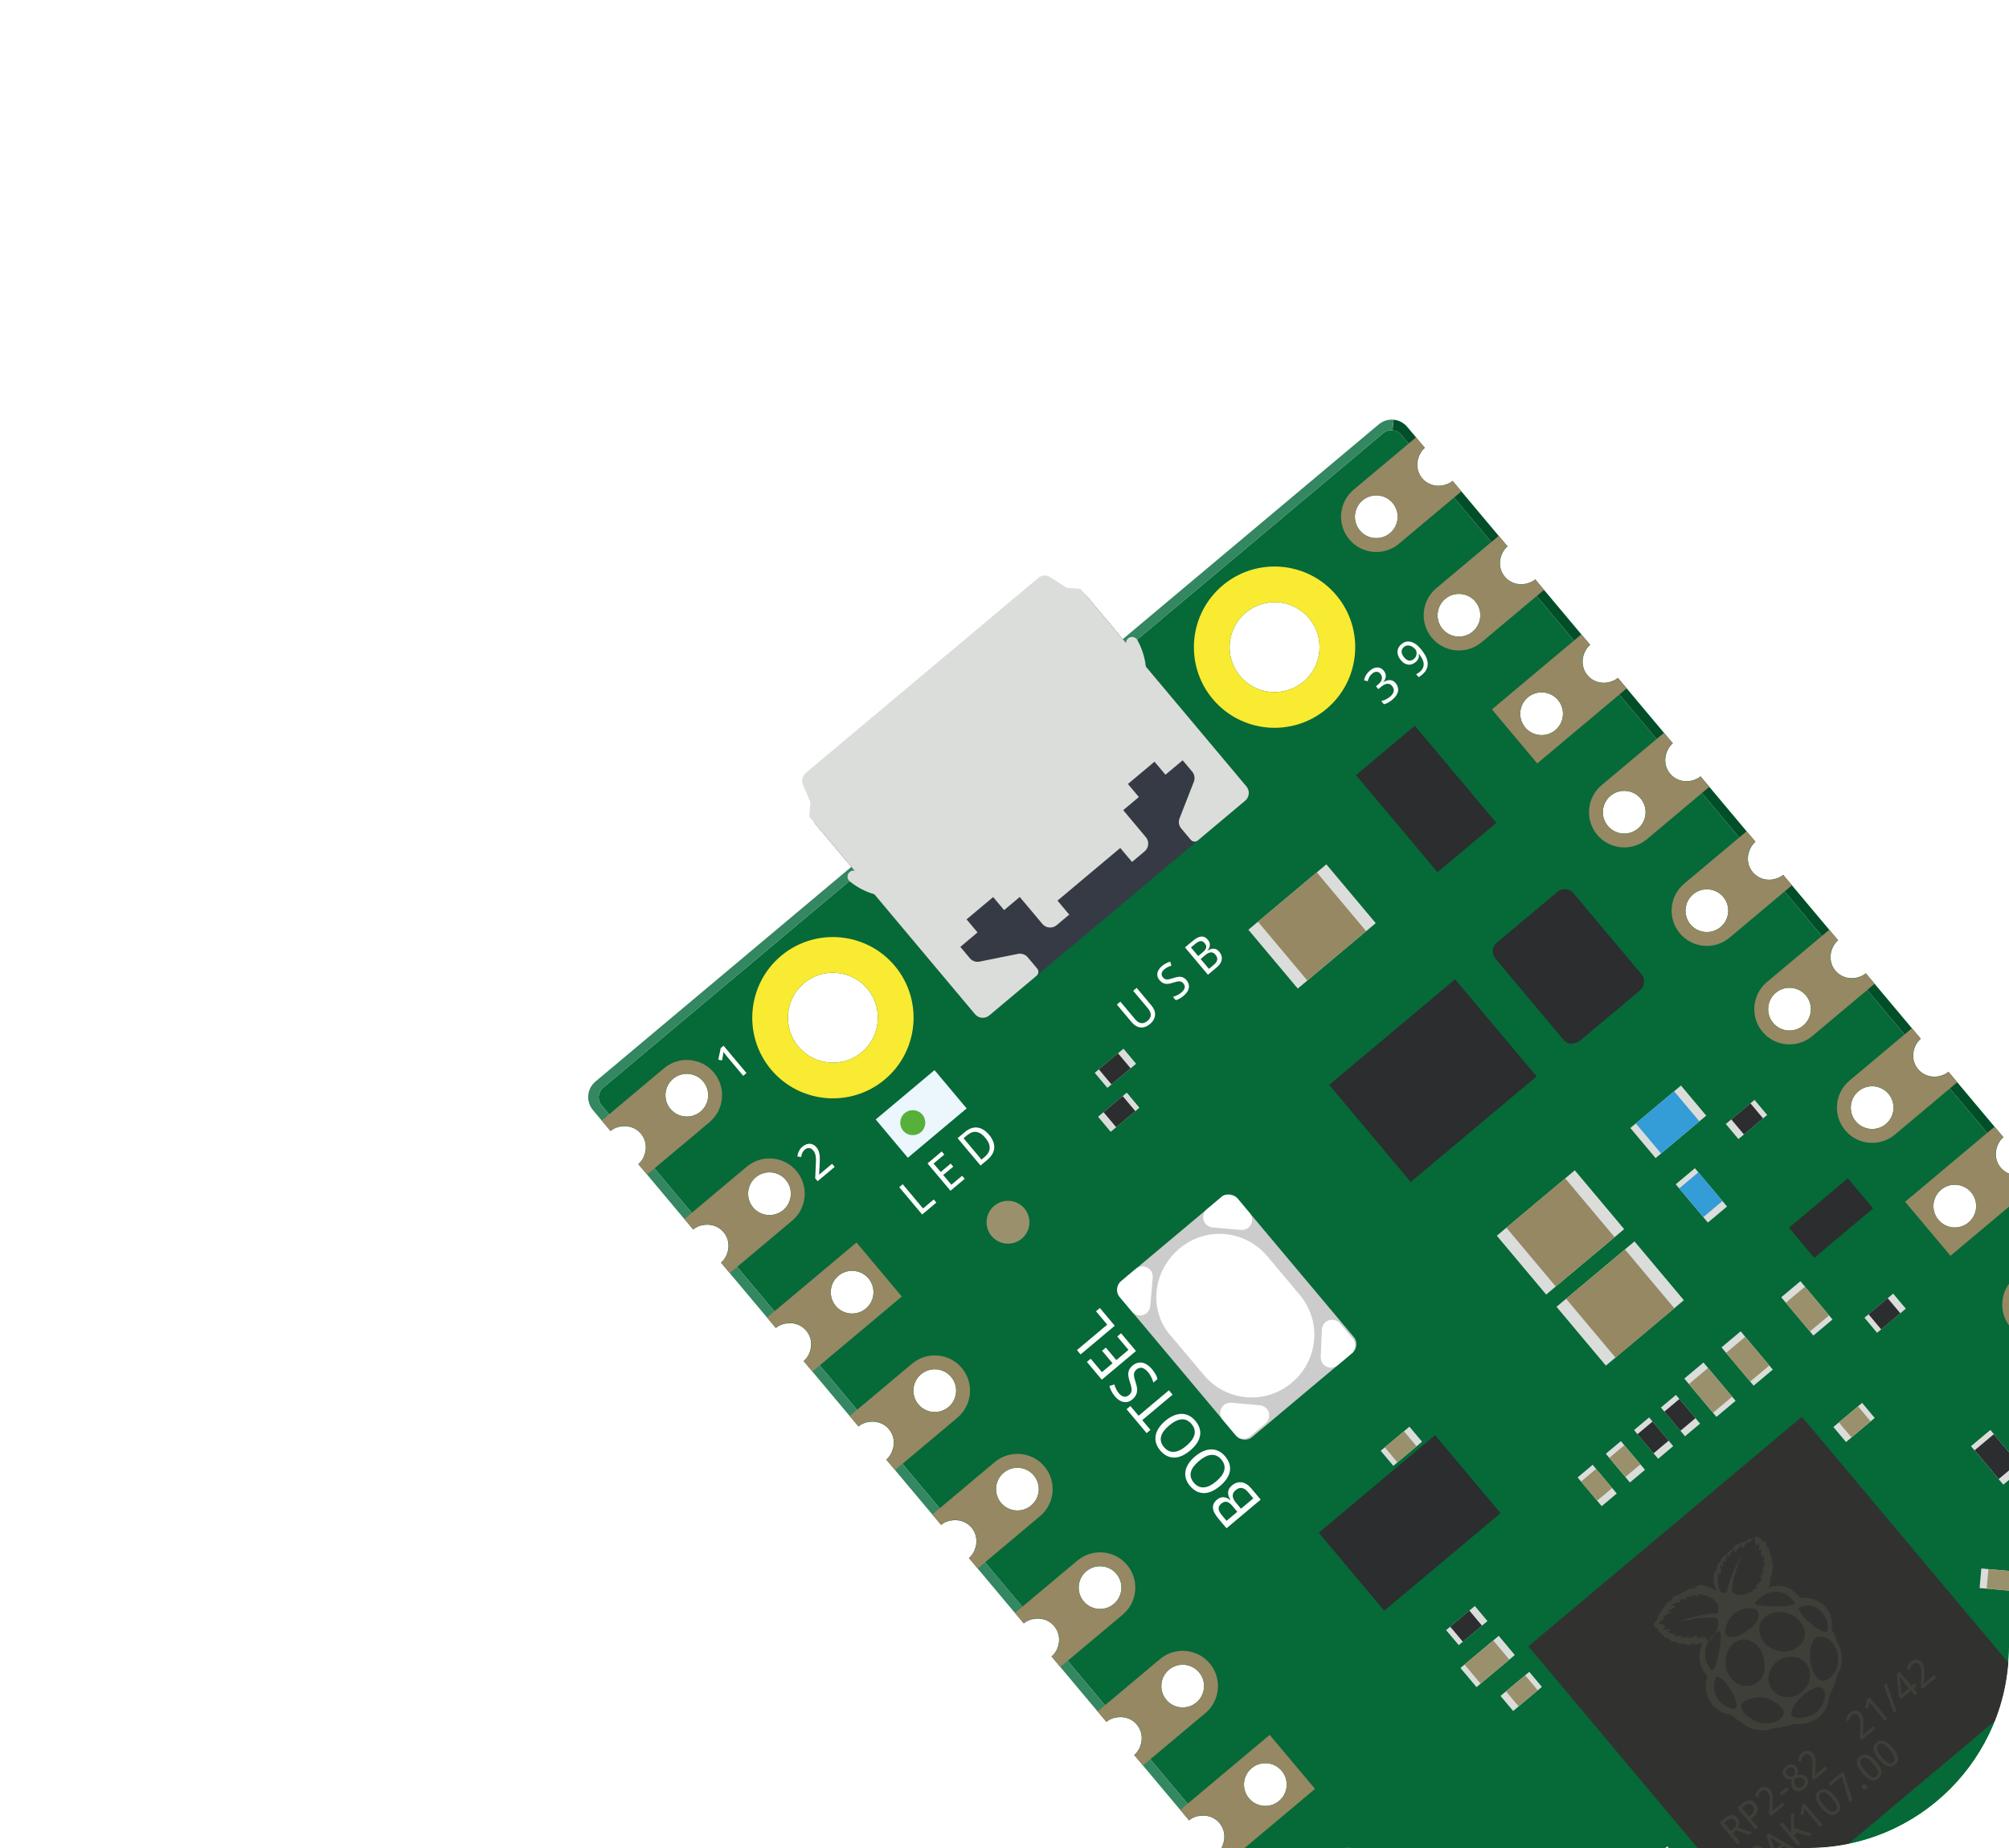 <svg width="150" height="138" viewBox="0 0 150 138" fill="none" xmlns="http://www.w3.org/2000/svg">
<g clip-path="url(#clip0_1006_287)">
<g clip-path="url(#clip1_1006_287)" filter="url(#filter0_f_1006_287)">
<path d="M105.954 34.052L104.618 32.46C104.283 32.06 103.686 32.007 103.286 32.343L45.038 81.219C44.638 81.555 44.586 82.151 44.922 82.551L46.257 84.142C46.829 84.011 47.452 84.179 47.855 84.659C48.257 85.139 48.315 85.782 48.086 86.322L52.429 91.499C53.001 91.366 53.624 91.535 54.027 92.015C54.43 92.495 54.487 93.138 54.258 93.678L58.601 98.853C59.173 98.722 59.796 98.89 60.199 99.37C60.601 99.85 60.659 100.493 60.43 101.033L64.772 106.207C65.344 106.076 65.967 106.244 66.37 106.724C66.772 107.204 66.83 107.847 66.6 108.387L70.942 113.561C71.513 113.429 72.137 113.597 72.539 114.077C72.942 114.557 72.999 115.2 72.77 115.74L77.113 120.915C77.684 120.783 78.308 120.951 78.71 121.431C79.113 121.911 79.17 122.554 78.941 123.094L83.283 128.269C83.855 128.137 84.478 128.305 84.881 128.785C85.284 129.265 85.341 129.908 85.112 130.448L89.454 135.623C90.025 135.491 90.649 135.659 91.052 136.139C91.454 136.619 91.512 137.262 91.283 137.802L95.624 142.976C96.196 142.845 96.82 143.013 97.222 143.493C97.625 143.973 97.682 144.616 97.454 145.156L101.795 150.33C102.367 150.199 102.991 150.367 103.393 150.847C103.796 151.327 103.853 151.97 103.624 152.51L107.966 157.684C108.538 157.553 109.161 157.721 109.564 158.201C109.967 158.681 110.024 159.324 109.795 159.864L114.137 165.038C114.709 164.907 115.332 165.075 115.735 165.555C116.137 166.035 116.195 166.678 115.966 167.218L120.308 172.393C120.879 172.261 121.502 172.429 121.905 172.909C122.308 173.389 122.365 174.032 122.136 174.572L126.478 179.747C127.05 179.615 127.673 179.783 128.076 180.263C128.479 180.743 128.536 181.386 128.307 181.926L132.649 187.1C133.221 186.969 133.844 187.137 134.247 187.617C134.65 188.097 134.707 188.74 134.478 189.28L138.82 194.455C139.392 194.323 140.015 194.491 140.418 194.971C140.82 195.451 140.878 196.094 140.649 196.634L144.99 201.809C145.562 201.677 146.185 201.845 146.588 202.325C146.991 202.805 147.048 203.448 146.819 203.988L151.161 209.163C151.733 209.031 152.356 209.199 152.759 209.679C153.162 210.159 153.219 210.802 152.99 211.342L157.332 216.517C157.904 216.385 158.527 216.553 158.93 217.033C159.333 217.513 159.39 218.156 159.161 218.696L163.502 223.87C164.074 223.738 164.697 223.906 165.1 224.386C165.502 224.866 165.56 225.509 165.331 226.049L166.682 227.66C167.018 228.059 167.614 228.112 168.014 227.776L226.262 178.901C226.662 178.565 226.715 177.969 226.379 177.569L225.027 175.958C224.455 176.09 223.832 175.922 223.429 175.441C223.027 174.961 222.969 174.318 223.198 173.778L218.857 168.605C218.286 168.737 217.662 168.569 217.26 168.088C216.857 167.608 216.799 166.966 217.028 166.425L212.687 161.251C212.115 161.383 211.492 161.214 211.089 160.734C210.686 160.254 210.629 159.611 210.858 159.071L206.516 153.897C205.944 154.029 205.321 153.86 204.918 153.38C204.515 152.9 204.458 152.257 204.687 151.717L200.345 146.543C199.773 146.675 199.15 146.507 198.747 146.026C198.345 145.546 198.287 144.904 198.516 144.363L194.174 139.189C193.603 139.321 192.979 139.152 192.577 138.672C192.174 138.192 192.116 137.549 192.345 137.009L188.004 131.835C187.432 131.967 186.809 131.798 186.406 131.318C186.003 130.838 185.946 130.195 186.175 129.655L181.833 124.481C181.261 124.613 180.638 124.444 180.235 123.964C179.832 123.484 179.775 122.841 180.004 122.301L175.662 117.127C175.09 117.259 174.467 117.09 174.064 116.61C173.662 116.13 173.604 115.487 173.833 114.947L169.491 109.773C168.92 109.905 168.296 109.736 167.894 109.256C167.491 108.776 167.433 108.133 167.662 107.593L163.321 102.419C162.749 102.55 162.126 102.383 161.723 101.902C161.32 101.423 161.263 100.779 161.491 100.239L157.15 95.065C156.578 95.196 155.955 95.029 155.552 94.548C155.15 94.069 155.092 93.425 155.321 92.885L150.979 87.711C150.407 87.842 149.784 87.674 149.381 87.194C148.979 86.715 148.921 86.071 149.15 85.532L144.808 80.357C144.236 80.488 143.614 80.32 143.211 79.84C142.808 79.361 142.75 78.717 142.98 78.178L138.638 73.003C138.066 73.134 137.443 72.966 137.04 72.486C136.637 72.007 136.58 71.363 136.809 70.824L132.467 65.649C131.895 65.78 131.272 65.612 130.869 65.132C130.467 64.653 130.409 64.009 130.638 63.469L126.297 58.296C125.725 58.428 125.102 58.259 124.7 57.78C124.296 57.299 124.239 56.657 124.468 56.116L120.126 50.942C119.555 51.074 118.931 50.905 118.529 50.426C118.126 49.945 118.069 49.303 118.297 48.762L113.955 43.587C113.383 43.718 112.76 43.55 112.357 43.07C111.954 42.59 111.897 41.947 112.126 41.407L107.783 36.232C107.211 36.363 106.588 36.196 106.185 35.715C105.782 35.235 105.725 34.592 105.954 34.052ZM169.55 222.732C168.875 223.298 167.867 223.209 167.301 222.535C166.735 221.861 166.824 220.852 167.498 220.287C168.172 219.721 169.181 219.809 169.746 220.484C170.312 221.158 170.224 222.166 169.55 222.732ZM163.38 215.379C162.706 215.945 161.697 215.856 161.131 215.182C160.566 214.508 160.654 213.499 161.328 212.934C162.002 212.368 163.011 212.456 163.576 213.13C164.142 213.805 164.054 214.813 163.38 215.379ZM157.209 208.025C156.535 208.591 155.526 208.502 154.96 207.828C154.395 207.154 154.483 206.145 155.157 205.58C155.831 205.014 156.84 205.102 157.406 205.776C157.971 206.451 157.883 207.459 157.209 208.025ZM151.038 200.671C150.364 201.237 149.355 201.148 148.79 200.474C148.224 199.8 148.312 198.791 148.986 198.226C149.661 197.66 150.669 197.748 151.235 198.422C151.801 199.097 151.712 200.105 151.038 200.671ZM144.867 193.317C144.193 193.883 143.185 193.794 142.619 193.12C142.053 192.446 142.142 191.437 142.816 190.872C143.49 190.306 144.499 190.394 145.064 191.068C145.63 191.743 145.542 192.751 144.867 193.317ZM138.697 185.963C138.023 186.529 137.014 186.44 136.448 185.766C135.883 185.092 135.971 184.083 136.645 183.518C137.319 182.952 138.329 183.041 138.893 183.714C139.459 184.389 139.371 185.397 138.697 185.963ZM132.526 178.609C131.852 179.175 130.843 179.086 130.278 178.412C129.712 177.738 129.8 176.729 130.474 176.164C131.148 175.598 132.158 175.687 132.723 176.36C133.288 177.035 133.2 178.043 132.526 178.609ZM126.355 171.255C125.681 171.821 124.672 171.732 124.107 171.058C123.541 170.384 123.629 169.375 124.303 168.81C124.978 168.244 125.986 168.332 126.552 169.006C127.118 169.681 127.029 170.689 126.355 171.255ZM120.184 163.901C119.51 164.467 118.502 164.378 117.936 163.704C117.37 163.03 117.459 162.021 118.133 161.456C118.807 160.89 119.816 160.978 120.381 161.652C120.947 162.327 120.859 163.335 120.184 163.901ZM114.014 156.547C113.34 157.113 112.331 157.024 111.765 156.35C111.2 155.676 111.288 154.667 111.962 154.102C112.636 153.536 113.645 153.624 114.21 154.298C114.776 154.973 114.688 155.981 114.014 156.547ZM107.843 149.193C107.169 149.759 106.16 149.67 105.594 148.996C105.029 148.322 105.117 147.313 105.791 146.747C106.465 146.182 107.475 146.271 108.039 146.944C108.605 147.618 108.517 148.627 107.843 149.193ZM101.672 141.839C100.998 142.404 99.989 142.316 99.424 141.642C98.858 140.968 98.946 139.959 99.62 139.393C100.294 138.828 101.304 138.917 101.869 139.59C102.434 140.264 102.346 141.273 101.672 141.839ZM95.501 134.485C94.827 135.05 93.819 134.963 93.253 134.288C92.687 133.614 92.776 132.606 93.45 132.04C94.124 131.474 95.132 131.562 95.698 132.236C96.264 132.911 96.175 133.919 95.501 134.485ZM89.33 127.131C88.656 127.696 87.648 127.609 87.083 126.935C86.517 126.26 86.605 125.252 87.279 124.686C87.953 124.12 88.962 124.209 89.528 124.883C90.093 125.557 90.004 126.565 89.33 127.131ZM83.16 119.776C82.486 120.342 81.478 120.255 80.912 119.58C80.346 118.906 80.434 117.898 81.109 117.332C81.783 116.766 82.791 116.855 83.357 117.529C83.923 118.203 83.834 119.211 83.16 119.776ZM76.99 112.423C76.315 112.989 75.307 112.901 74.741 112.226C74.175 111.552 74.264 110.544 74.938 109.978C75.612 109.412 76.621 109.501 77.186 110.175C77.752 110.849 77.664 111.858 76.99 112.423ZM70.819 105.07C70.145 105.636 69.137 105.547 68.571 104.873C68.005 104.199 68.094 103.19 68.768 102.625C69.442 102.059 70.451 102.147 71.016 102.821C71.582 103.496 71.494 104.504 70.819 105.07ZM64.649 97.717C63.975 98.282 62.967 98.194 62.401 97.52C61.835 96.846 61.923 95.837 62.597 95.272C63.272 94.706 64.28 94.794 64.846 95.468C65.412 96.142 65.323 97.151 64.649 97.717ZM58.478 90.362C57.804 90.927 56.795 90.839 56.229 90.165C55.664 89.491 55.752 88.482 56.426 87.917C57.1 87.351 58.11 87.44 58.675 88.113C59.24 88.787 59.152 89.796 58.478 90.362ZM52.306 83.007C51.632 83.573 50.624 83.484 50.058 82.81C49.492 82.136 49.581 81.127 50.255 80.562C50.929 79.996 51.938 80.085 52.503 80.759C53.069 81.433 52.981 82.441 52.306 83.007ZM178.293 214.365C176.874 215.556 174.752 215.37 173.56 213.95C172.369 212.53 172.555 210.408 173.973 209.217C175.392 208.027 177.515 208.212 178.706 209.632C179.897 211.052 179.712 213.175 178.293 214.365ZM64.348 78.571C62.929 79.761 60.807 79.576 59.616 78.156C58.425 76.737 58.611 74.615 60.03 73.425C61.449 72.234 63.571 72.419 64.761 73.838C65.952 75.257 65.767 77.38 64.348 78.571ZM152.237 146.392C151.522 146.992 150.582 146.91 149.982 146.195C149.382 145.48 149.465 144.541 150.18 143.941C150.895 143.341 151.834 143.423 152.434 144.138C152.932 144.939 152.849 145.878 152.237 146.392ZM159.591 140.221C158.876 140.821 157.936 140.739 157.336 140.024C156.737 139.309 156.819 138.37 157.534 137.77C158.249 137.17 159.188 137.252 159.788 137.967C160.286 138.768 160.203 139.707 159.591 140.221ZM211.27 186.694C209.85 187.886 207.727 187.7 206.536 186.28C205.345 184.86 205.53 182.738 206.95 181.546C208.369 180.356 210.492 180.542 211.683 181.961C212.874 183.381 212.688 185.504 211.27 186.694ZM164.69 133.853C164.091 133.139 164.173 132.199 164.888 131.599C165.603 130.999 166.542 131.082 167.142 131.797C167.64 132.597 167.557 133.536 166.945 134.051C166.23 134.651 165.29 134.569 164.69 133.853ZM97.325 50.9C95.905 52.092 93.783 51.906 92.591 50.486C91.4 49.067 91.587 46.945 93.007 45.754C94.425 44.563 96.548 44.749 97.738 46.167C98.929 47.586 98.744 49.71 97.325 50.9ZM221.028 179.537C220.354 180.102 219.345 180.014 218.779 179.34C218.214 178.666 218.302 177.657 218.976 177.091C219.65 176.526 220.659 176.614 221.225 177.288C221.79 177.962 221.702 178.971 221.028 179.537ZM214.858 172.184C214.184 172.749 213.175 172.661 212.61 171.987C212.044 171.313 212.132 170.304 212.806 169.738C213.48 169.173 214.489 169.261 215.055 169.935C215.62 170.609 215.532 171.618 214.858 172.184ZM208.687 164.83C208.013 165.395 207.004 165.307 206.439 164.633C205.873 163.959 205.961 162.95 206.635 162.384C207.31 161.819 208.318 161.907 208.884 162.581C209.45 163.255 209.361 164.264 208.687 164.83ZM202.516 157.476C201.842 158.041 200.834 157.953 200.268 157.279C199.702 156.605 199.791 155.596 200.465 155.03C201.139 154.465 202.148 154.553 202.713 155.227C203.279 155.901 203.191 156.91 202.516 157.476ZM196.346 150.122C195.672 150.687 194.663 150.599 194.097 149.925C193.532 149.251 193.62 148.242 194.294 147.676C194.968 147.111 195.977 147.199 196.542 147.873C197.108 148.547 197.02 149.556 196.346 150.122ZM190.175 142.768C189.501 143.333 188.492 143.245 187.927 142.571C187.361 141.897 187.449 140.888 188.123 140.322C188.797 139.757 189.806 139.845 190.372 140.519C190.937 141.193 190.849 142.202 190.175 142.768ZM184.004 135.414C183.33 135.979 182.321 135.891 181.756 135.217C181.19 134.543 181.278 133.534 181.952 132.968C182.627 132.403 183.635 132.491 184.201 133.165C184.767 133.839 184.678 134.848 184.004 135.414ZM177.833 128.06C177.159 128.625 176.151 128.537 175.585 127.863C175.019 127.189 175.108 126.18 175.782 125.614C176.456 125.049 177.465 125.137 178.03 125.811C178.596 126.485 178.508 127.494 177.833 128.06ZM171.663 120.706C170.989 121.271 169.98 121.183 169.414 120.509C168.849 119.835 168.937 118.826 169.611 118.26C170.285 117.695 171.294 117.783 171.86 118.457C172.425 119.131 172.337 120.14 171.663 120.706ZM165.492 113.352C164.818 113.917 163.809 113.829 163.244 113.155C162.678 112.481 162.766 111.472 163.44 110.906C164.114 110.341 165.123 110.429 165.689 111.103C166.254 111.777 166.166 112.786 165.492 113.352ZM159.321 105.998C158.647 106.563 157.638 106.475 157.073 105.8C156.507 105.126 156.595 104.118 157.269 103.552C157.943 102.986 158.952 103.075 159.518 103.749C160.083 104.423 159.995 105.432 159.321 105.998ZM153.15 98.643C152.476 99.209 151.467 99.121 150.902 98.446C150.336 97.772 150.424 96.763 151.098 96.198C151.773 95.632 152.781 95.721 153.347 96.395C153.913 97.069 153.824 98.078 153.15 98.643ZM146.979 91.289C146.305 91.855 145.297 91.767 144.731 91.092C144.165 90.418 144.254 89.41 144.928 88.845C145.602 88.279 146.611 88.367 147.176 89.041C147.743 89.716 147.654 90.723 146.979 91.289ZM140.809 83.935C140.135 84.501 139.127 84.413 138.561 83.739C137.995 83.065 138.083 82.056 138.758 81.491C139.432 80.925 140.44 81.013 141.006 81.687C141.572 82.361 141.483 83.369 140.809 83.935ZM134.638 76.581C133.964 77.147 132.956 77.059 132.39 76.385C131.824 75.711 131.913 74.702 132.587 74.137C133.261 73.571 134.27 73.659 134.835 74.333C135.401 75.007 135.312 76.015 134.638 76.581ZM128.468 69.228C127.794 69.793 126.785 69.705 126.219 69.031C125.654 68.357 125.742 67.348 126.416 66.783C127.09 66.217 128.099 66.305 128.665 66.979C129.23 67.653 129.142 68.662 128.468 69.228ZM122.298 61.875C121.624 62.44 120.615 62.352 120.049 61.678C119.484 61.004 119.572 59.995 120.246 59.429C120.92 58.864 121.929 58.952 122.494 59.626C123.06 60.3 122.972 61.309 122.298 61.875ZM116.128 54.521C115.453 55.087 114.445 54.999 113.879 54.325C113.313 53.65 113.402 52.642 114.076 52.076C114.75 51.51 115.759 51.599 116.324 52.273C116.89 52.947 116.802 53.956 116.128 54.521ZM109.956 47.166C109.282 47.732 108.273 47.644 107.708 46.97C107.142 46.296 107.23 45.287 107.904 44.721C108.579 44.156 109.587 44.244 110.153 44.918C110.719 45.592 110.63 46.601 109.956 47.166ZM103.785 39.812C103.111 40.377 102.102 40.289 101.536 39.615C100.971 38.941 101.059 37.932 101.733 37.367C102.407 36.801 103.416 36.889 103.982 37.563C104.547 38.237 104.459 39.246 103.785 39.812Z" fill="#066938"/>
<path d="M112.555 40.798L108.457 35.914C108.255 36.083 108.022 36.176 107.782 36.232L112.125 41.407C112.221 41.18 112.354 40.967 112.555 40.798Z" fill="#014F29"/>
<path d="M118.725 48.152L114.627 43.268C114.426 43.437 114.193 43.531 113.952 43.586L118.295 48.761C118.392 48.535 118.524 48.321 118.725 48.152Z" fill="#014F29"/>
<path d="M124.896 55.506L120.799 50.623C120.597 50.792 120.364 50.885 120.124 50.941L124.465 56.115C124.562 55.888 124.695 55.675 124.896 55.506Z" fill="#014F29"/>
<path d="M131.066 62.86L126.969 57.977C126.768 58.146 126.535 58.239 126.295 58.295L130.635 63.468C130.732 63.241 130.865 63.029 131.066 62.86Z" fill="#014F29"/>
<path d="M137.237 70.214L133.139 65.33C132.938 65.499 132.705 65.592 132.464 65.647L136.806 70.822C136.903 70.595 137.036 70.382 137.237 70.214Z" fill="#014F29"/>
<path d="M143.408 77.568L139.31 72.684C139.109 72.853 138.876 72.947 138.636 73.002L142.977 78.176C143.074 77.949 143.207 77.737 143.408 77.568Z" fill="#014F29"/>
<path d="M149.578 84.921L145.481 80.038C145.28 80.207 145.046 80.3 144.805 80.356L149.147 85.53C149.244 85.303 149.377 85.09 149.578 84.921Z" fill="#014F29"/>
<path d="M104.044 31.344L103.975 32.127C104.215 32.147 104.448 32.259 104.617 32.46L105.952 34.051C106.048 33.824 106.18 33.61 106.382 33.441L105.07 31.878C104.802 31.559 104.431 31.378 104.044 31.344Z" fill="#014F29"/>
<path d="M102.942 31.691L44.457 80.766C43.817 81.302 43.733 82.256 44.27 82.896L45.583 84.461C45.785 84.292 46.018 84.198 46.258 84.143L44.922 82.551C44.587 82.151 44.638 81.555 45.038 81.219L103.287 32.343C103.487 32.175 103.736 32.104 103.977 32.126L104.046 31.343C103.659 31.309 103.261 31.423 102.942 31.691Z" fill="#338761"/>
<path d="M53.828 94.286L57.926 99.17C58.127 99.002 58.361 98.909 58.601 98.853L54.259 93.678C54.162 93.904 54.029 94.117 53.828 94.286Z" fill="#338761"/>
<path d="M59.999 101.64L64.097 106.524C64.298 106.355 64.531 106.262 64.772 106.206L60.43 101.032C60.333 101.259 60.2 101.471 59.999 101.64Z" fill="#338761"/>
<path d="M66.17 108.995L70.266 113.877C70.468 113.708 70.701 113.615 70.942 113.56L66.6 108.386C66.503 108.612 66.371 108.826 66.17 108.995Z" fill="#338761"/>
<path d="M72.34 116.347L76.437 121.231C76.638 121.062 76.872 120.969 77.113 120.914L72.771 115.739C72.673 115.965 72.541 116.179 72.34 116.347Z" fill="#338761"/>
<path d="M78.51 123.701L82.607 128.584C82.808 128.415 83.042 128.322 83.283 128.267L78.941 123.092C78.843 123.319 78.711 123.533 78.51 123.701Z" fill="#338761"/>
<path d="M84.681 131.055L88.779 135.939C88.98 135.77 89.213 135.676 89.454 135.621L85.112 130.447C85.014 130.673 84.882 130.887 84.681 131.055Z" fill="#338761"/>
<path d="M90.852 138.409L94.95 143.293C95.151 143.124 95.384 143.03 95.624 142.975L91.283 137.801C91.185 138.027 91.053 138.241 90.852 138.409Z" fill="#338761"/>
<path d="M47.656 86.931L51.755 91.816C51.956 91.647 52.19 91.554 52.43 91.498L48.087 86.322C47.99 86.549 47.858 86.763 47.656 86.931Z" fill="#338761"/>
<path d="M66.062 80.612C63.517 82.748 59.708 82.415 57.573 79.87C55.438 77.325 55.771 73.517 58.316 71.381C60.861 69.246 64.669 69.579 66.805 72.124C68.94 74.669 68.607 78.477 66.062 80.612ZM60.031 73.424C58.611 74.615 58.426 76.738 59.616 78.156C60.806 79.575 62.929 79.76 64.348 78.57C65.767 77.379 65.952 75.257 64.762 73.838C63.572 72.42 61.449 72.234 60.031 73.424Z" fill="#F9EA32"/>
<path d="M99.037 52.942C96.492 55.078 92.683 54.745 90.548 52.2C88.413 49.656 88.746 45.847 91.292 43.712C93.836 41.577 97.644 41.91 99.78 44.454C101.915 46.999 101.582 50.807 99.037 52.942ZM93.006 45.755C91.587 46.946 91.401 49.068 92.591 50.486C93.781 51.905 95.904 52.091 97.323 50.9C98.742 49.71 98.927 47.587 97.737 46.169C96.547 44.751 94.424 44.565 93.006 45.755Z" fill="#F9EA32"/>
<path d="M92.972 59.794L73.863 75.829C73.543 76.097 73.066 76.055 72.798 75.735L60.854 61.501C60.586 61.182 60.627 60.705 60.947 60.436L80.056 44.402C80.376 44.133 80.853 44.176 81.122 44.495L93.065 58.729C93.334 59.049 93.292 59.526 92.972 59.794Z" fill="#363A44"/>
<path d="M60.158 57.724C59.903 57.938 59.818 58.294 59.949 58.601L60.513 59.919L60.42 60.984L72.798 75.735C73.066 76.055 73.543 76.097 73.863 75.829L77.397 72.863C77.557 72.729 77.577 72.491 77.444 72.332L76.734 71.486C76.556 71.275 76.277 71.176 76.006 71.231L73.138 71.808C72.867 71.863 72.588 71.764 72.411 71.553L71.702 70.708L72.987 69.629L72.168 68.654L74.154 66.988L74.971 67.962L76.139 66.981L77.829 68.995C78.097 69.314 78.574 69.356 78.894 69.088L79.833 68.299L78.957 67.255L83.644 63.322L84.52 64.366L85.46 63.578C85.78 63.309 85.821 62.832 85.553 62.513L83.864 60.499L85.032 59.519L84.216 58.545L86.201 56.879L87.018 57.853L88.303 56.775L89.011 57.619C89.189 57.83 89.237 58.123 89.136 58.38L88.072 61.106C87.97 61.363 88.019 61.655 88.196 61.867L88.906 62.712C89.04 62.872 89.278 62.892 89.437 62.759L92.971 59.793C93.291 59.525 93.333 59.048 93.065 58.728L80.688 43.978L79.623 43.885L78.422 43.099C78.143 42.918 77.778 42.939 77.523 43.154L60.158 57.724Z" fill="#DBDDDB"/>
<path d="M66.67 67.144C66.132 67.019 65.586 66.893 65.026 66.696C64.464 66.508 63.905 66.19 63.46 65.828L63.447 65.816C63.252 65.66 63.223 65.374 63.381 65.181C63.528 65 63.785 64.963 63.976 65.085C64.825 65.631 65.793 65.719 66.882 65.826C67.249 65.859 67.521 66.185 67.488 66.552C67.454 66.919 67.129 67.191 66.763 67.16C66.735 67.157 66.699 67.151 66.672 67.146L66.67 67.144Z" fill="#DBDDDB"/>
<path d="M84.334 51.183C84.418 50.09 84.499 49.123 84.108 48.192C84.012 47.961 84.12 47.696 84.351 47.6C84.565 47.511 84.809 47.599 84.921 47.796L84.929 47.812C85.207 48.314 85.425 48.92 85.513 49.505C85.609 50.092 85.638 50.651 85.668 51.203C85.688 51.571 85.406 51.886 85.037 51.907C84.669 51.926 84.354 51.645 84.333 51.276C84.331 51.248 84.331 51.211 84.334 51.183Z" fill="#DBDDDB"/>
<path d="M148.687 132.69C148.832 132.863 148.937 133.032 149.001 133.2C149.065 133.367 149.091 133.529 149.08 133.688C149.068 133.846 149.019 133.999 148.932 134.146C148.846 134.293 148.724 134.432 148.568 134.563L148.056 134.992L146.343 132.951L146.911 132.474C147.054 132.354 147.201 132.268 147.353 132.214C147.505 132.16 147.655 132.14 147.807 132.157C147.959 132.173 148.109 132.225 148.258 132.312C148.407 132.4 148.55 132.526 148.687 132.69ZM148.42 132.93C148.305 132.793 148.192 132.689 148.077 132.615C147.964 132.543 147.851 132.498 147.738 132.482C147.625 132.468 147.513 132.48 147.402 132.521C147.29 132.562 147.179 132.628 147.07 132.72L146.79 132.955L148.129 134.551L148.355 134.361C148.601 134.155 148.729 133.931 148.74 133.691C148.751 133.451 148.644 133.197 148.42 132.93Z" fill="white"/>
<path d="M151.919 131.751L150.86 132.64L149.147 130.598L150.206 129.709L150.398 129.939L149.598 130.61L150.128 131.241L150.875 130.614L151.065 130.841L150.318 131.468L150.928 132.194L151.727 131.523L151.919 131.751Z" fill="white"/>
<path d="M68.853 90.693L67.139 88.651L67.4 88.433L68.918 90.242L69.718 89.571L69.913 89.803L68.853 90.693Z" fill="white"/>
<path d="M72.026 88.03L70.966 88.919L69.253 86.878L70.313 85.988L70.505 86.217L69.705 86.888L70.235 87.52L70.982 86.893L71.172 87.119L70.425 87.746L71.034 88.472L71.834 87.801L72.026 88.03Z" fill="white"/>
<path d="M73.842 84.733C73.987 84.906 74.091 85.076 74.155 85.244C74.22 85.41 74.246 85.572 74.234 85.731C74.222 85.889 74.174 86.042 74.086 86.189C73.999 86.336 73.878 86.476 73.722 86.607L73.211 87.036L71.498 84.994L72.067 84.517C72.208 84.398 72.356 84.311 72.507 84.257C72.658 84.203 72.81 84.183 72.961 84.2C73.113 84.216 73.263 84.268 73.412 84.356C73.561 84.444 73.705 84.569 73.842 84.733ZM73.574 84.973C73.46 84.836 73.345 84.732 73.232 84.659C73.118 84.585 73.005 84.541 72.892 84.526C72.779 84.512 72.668 84.524 72.555 84.565C72.443 84.606 72.334 84.671 72.225 84.763L71.944 84.999L73.282 86.594L73.509 86.404C73.754 86.198 73.883 85.975 73.894 85.734C73.904 85.494 73.798 85.24 73.574 84.973Z" fill="white"/>
<path d="M55.736 80.13L55.49 80.335L54.421 79.061C54.387 79.02 54.351 78.977 54.313 78.932C54.276 78.886 54.239 78.84 54.201 78.793C54.166 78.746 54.13 78.703 54.097 78.66C54.064 78.617 54.034 78.58 54.009 78.548C54.006 78.577 54.005 78.603 54.004 78.626C54.001 78.648 53.998 78.67 53.996 78.692C53.992 78.713 53.989 78.737 53.985 78.76C53.982 78.785 53.977 78.814 53.973 78.847L53.907 79.189L53.629 79.13L53.813 78.264L54.023 78.088L55.736 80.13Z" fill="white"/>
<path d="M62.322 87.136L61.048 88.205L60.866 87.987L60.908 87.045C60.915 86.911 60.92 86.789 60.922 86.681C60.925 86.573 60.921 86.473 60.908 86.381C60.897 86.289 60.877 86.204 60.846 86.127C60.817 86.049 60.772 85.976 60.713 85.905C60.667 85.85 60.618 85.809 60.567 85.78C60.516 85.751 60.464 85.734 60.41 85.73C60.356 85.725 60.302 85.732 60.25 85.751C60.198 85.77 60.147 85.8 60.098 85.841C60.009 85.915 59.944 86 59.904 86.095C59.861 86.191 59.832 86.293 59.815 86.403L59.533 86.356C59.542 86.293 59.557 86.227 59.575 86.161C59.592 86.097 59.618 86.032 59.649 85.97C59.681 85.906 59.718 85.846 59.762 85.787C59.807 85.728 59.859 85.674 59.92 85.623C60.009 85.548 60.101 85.493 60.193 85.458C60.287 85.422 60.378 85.407 60.468 85.411C60.558 85.417 60.645 85.441 60.729 85.486C60.813 85.53 60.891 85.595 60.962 85.679C61.028 85.758 61.078 85.844 61.115 85.936C61.15 86.029 61.176 86.128 61.19 86.234C61.205 86.34 61.212 86.453 61.21 86.573C61.209 86.693 61.205 86.819 61.199 86.954L61.156 87.701L61.165 87.712L62.128 86.905L62.322 87.136Z" fill="white"/>
<path d="M103.313 50.077C103.37 50.144 103.411 50.215 103.437 50.289C103.462 50.363 103.472 50.436 103.469 50.51C103.464 50.583 103.446 50.656 103.414 50.728C103.383 50.8 103.338 50.868 103.282 50.935L103.289 50.944C103.471 50.826 103.64 50.774 103.796 50.786C103.953 50.798 104.087 50.872 104.201 51.007C104.275 51.096 104.33 51.191 104.362 51.29C104.393 51.391 104.402 51.493 104.386 51.598C104.37 51.704 104.327 51.812 104.258 51.919C104.189 52.028 104.09 52.137 103.962 52.245C103.861 52.33 103.758 52.402 103.655 52.462C103.552 52.521 103.443 52.564 103.329 52.588L103.13 52.35C103.247 52.325 103.362 52.285 103.476 52.23C103.59 52.173 103.69 52.108 103.777 52.036C103.863 51.964 103.929 51.892 103.975 51.822C104.022 51.75 104.051 51.682 104.063 51.613C104.075 51.544 104.069 51.476 104.046 51.41C104.023 51.344 103.984 51.28 103.932 51.218C103.879 51.154 103.822 51.11 103.759 51.086C103.697 51.061 103.63 51.054 103.56 51.062C103.489 51.071 103.416 51.096 103.338 51.138C103.261 51.179 103.181 51.234 103.098 51.304L102.913 51.459L102.736 51.248L102.921 51.092C102.997 51.029 103.057 50.964 103.099 50.895C103.142 50.829 103.169 50.76 103.179 50.693C103.191 50.626 103.186 50.559 103.167 50.494C103.147 50.43 103.113 50.369 103.066 50.313C103.025 50.264 102.981 50.227 102.932 50.203C102.883 50.179 102.833 50.166 102.78 50.166C102.726 50.165 102.672 50.176 102.618 50.198C102.563 50.22 102.511 50.253 102.458 50.297C102.358 50.381 102.284 50.469 102.234 50.565C102.183 50.659 102.146 50.761 102.12 50.869L101.845 50.802C101.855 50.744 101.873 50.683 101.894 50.622C101.917 50.56 101.945 50.498 101.98 50.437C102.016 50.374 102.058 50.313 102.107 50.253C102.155 50.193 102.212 50.136 102.277 50.082C102.378 49.997 102.478 49.936 102.574 49.897C102.671 49.858 102.763 49.841 102.853 49.842C102.942 49.845 103.025 49.865 103.104 49.906C103.182 49.947 103.251 50.003 103.313 50.077Z" fill="white"/>
<path d="M106.064 48.44C106.146 48.538 106.224 48.638 106.295 48.744C106.367 48.85 106.428 48.956 106.477 49.066C106.526 49.175 106.562 49.286 106.583 49.399C106.606 49.511 106.607 49.623 106.588 49.735C106.568 49.847 106.526 49.956 106.461 50.066C106.395 50.176 106.301 50.282 106.177 50.386C106.159 50.401 106.14 50.416 106.117 50.434C106.095 50.451 106.072 50.468 106.049 50.482C106.025 50.499 106.003 50.514 105.98 50.528C105.957 50.542 105.935 50.554 105.916 50.562L105.733 50.345C105.776 50.329 105.82 50.307 105.866 50.278C105.911 50.249 105.953 50.219 105.993 50.185C106.119 50.08 106.205 49.971 106.248 49.859C106.292 49.748 106.308 49.634 106.292 49.52C106.277 49.404 106.237 49.289 106.174 49.172C106.11 49.056 106.034 48.941 105.946 48.826L105.928 48.841C105.937 48.89 105.941 48.94 105.94 48.991C105.938 49.041 105.928 49.092 105.91 49.144C105.893 49.195 105.868 49.245 105.833 49.295C105.798 49.344 105.753 49.392 105.698 49.438C105.609 49.513 105.518 49.566 105.424 49.599C105.329 49.632 105.234 49.642 105.14 49.631C105.044 49.62 104.951 49.589 104.86 49.535C104.767 49.481 104.68 49.404 104.598 49.306C104.508 49.199 104.442 49.092 104.4 48.981C104.358 48.872 104.339 48.765 104.343 48.662C104.347 48.557 104.373 48.457 104.424 48.361C104.474 48.265 104.547 48.177 104.642 48.097C104.736 48.018 104.839 47.963 104.95 47.931C105.062 47.9 105.179 47.896 105.3 47.921C105.423 47.945 105.548 47.999 105.678 48.083C105.807 48.168 105.935 48.286 106.064 48.44ZM104.825 48.31C104.769 48.357 104.726 48.409 104.696 48.466C104.665 48.523 104.65 48.586 104.648 48.653C104.648 48.72 104.664 48.791 104.696 48.865C104.727 48.94 104.776 49.018 104.844 49.099C104.899 49.164 104.955 49.215 105.015 49.254C105.073 49.293 105.133 49.317 105.194 49.328C105.256 49.338 105.317 49.335 105.379 49.315C105.443 49.296 105.504 49.262 105.566 49.21C105.63 49.156 105.677 49.097 105.71 49.033C105.743 48.967 105.762 48.903 105.769 48.837C105.776 48.772 105.771 48.709 105.755 48.647C105.737 48.585 105.709 48.532 105.672 48.487C105.619 48.425 105.558 48.37 105.489 48.322C105.419 48.275 105.347 48.24 105.272 48.219C105.197 48.198 105.12 48.194 105.043 48.206C104.966 48.219 104.894 48.253 104.825 48.31Z" fill="white"/>
<path d="M84.868 73.77L85.978 75.094C86.068 75.201 86.136 75.312 86.181 75.429C86.227 75.546 86.247 75.664 86.242 75.783C86.236 75.902 86.202 76.02 86.141 76.137C86.079 76.254 85.985 76.364 85.858 76.47C85.738 76.571 85.619 76.641 85.497 76.682C85.376 76.722 85.257 76.736 85.14 76.722C85.022 76.707 84.909 76.668 84.799 76.602C84.69 76.535 84.588 76.445 84.493 76.332L83.389 75.016L83.65 74.797L84.765 76.126C84.902 76.289 85.048 76.382 85.204 76.403C85.359 76.426 85.519 76.368 85.682 76.232C85.765 76.162 85.825 76.09 85.863 76.014C85.903 75.94 85.921 75.863 85.921 75.785C85.92 75.708 85.904 75.629 85.869 75.552C85.835 75.472 85.786 75.394 85.723 75.317L84.608 73.988L84.868 73.77Z" fill="white"/>
<path d="M88.593 73.198C88.669 73.288 88.721 73.383 88.749 73.481C88.776 73.579 88.781 73.678 88.763 73.777C88.745 73.877 88.703 73.975 88.639 74.073C88.574 74.17 88.49 74.263 88.382 74.354C88.279 74.44 88.175 74.513 88.072 74.572C87.968 74.63 87.873 74.669 87.786 74.689L87.577 74.44C87.622 74.429 87.67 74.413 87.722 74.394C87.775 74.374 87.829 74.351 87.882 74.325C87.937 74.299 87.99 74.269 88.043 74.236C88.097 74.203 88.147 74.167 88.193 74.129C88.342 74.003 88.429 73.883 88.454 73.767C88.478 73.652 88.447 73.542 88.359 73.438C88.317 73.387 88.273 73.35 88.228 73.324C88.184 73.298 88.131 73.284 88.071 73.281C88.011 73.278 87.94 73.286 87.859 73.305C87.778 73.322 87.679 73.351 87.564 73.389C87.453 73.425 87.352 73.451 87.258 73.463C87.164 73.476 87.078 73.474 86.997 73.46C86.918 73.444 86.842 73.414 86.771 73.368C86.7 73.322 86.632 73.261 86.566 73.183C86.498 73.101 86.451 73.016 86.427 72.926C86.403 72.837 86.4 72.747 86.417 72.658C86.433 72.569 86.47 72.481 86.525 72.395C86.58 72.308 86.653 72.227 86.744 72.151C86.855 72.058 86.964 71.985 87.069 71.932C87.176 71.879 87.276 71.839 87.373 71.814L87.462 72.111C87.378 72.135 87.29 72.168 87.197 72.212C87.103 72.257 87.015 72.314 86.933 72.383C86.82 72.478 86.754 72.579 86.735 72.683C86.717 72.787 86.745 72.885 86.82 72.975C86.865 73.028 86.91 73.068 86.957 73.095C87.003 73.122 87.056 73.136 87.114 73.141C87.174 73.145 87.241 73.138 87.318 73.12C87.395 73.103 87.485 73.076 87.588 73.042C87.701 73.004 87.804 72.976 87.898 72.959C87.991 72.94 88.079 72.936 88.159 72.943C88.239 72.953 88.314 72.977 88.386 73.018C88.457 73.058 88.526 73.118 88.593 73.198Z" fill="white"/>
<path d="M88.476 70.747L89.033 70.28C89.153 70.18 89.265 70.101 89.371 70.043C89.477 69.985 89.577 69.95 89.672 69.94C89.768 69.93 89.858 69.945 89.943 69.984C90.029 70.024 90.112 70.092 90.192 70.187C90.241 70.246 90.277 70.307 90.302 70.372C90.326 70.438 90.338 70.504 90.334 70.571C90.332 70.638 90.316 70.706 90.287 70.774C90.257 70.842 90.213 70.907 90.157 70.969L90.169 70.984C90.242 70.942 90.316 70.906 90.39 70.88C90.464 70.853 90.537 70.842 90.609 70.842C90.683 70.845 90.754 70.863 90.825 70.899C90.897 70.934 90.966 70.992 91.033 71.072C91.111 71.165 91.166 71.261 91.197 71.36C91.228 71.458 91.236 71.557 91.222 71.655C91.206 71.754 91.17 71.851 91.11 71.947C91.051 72.043 90.969 72.134 90.867 72.221L90.189 72.789L88.476 70.747ZM89.462 71.395L89.803 71.109C89.881 71.044 89.941 70.982 89.982 70.924C90.023 70.865 90.049 70.809 90.059 70.754C90.069 70.698 90.063 70.645 90.043 70.591C90.022 70.538 89.989 70.484 89.942 70.428C89.849 70.317 89.747 70.266 89.635 70.278C89.522 70.289 89.388 70.361 89.233 70.491L88.922 70.752L89.462 71.395ZM89.645 71.613L90.264 72.351L90.636 72.038C90.717 71.97 90.779 71.903 90.818 71.838C90.858 71.772 90.88 71.71 90.887 71.647C90.893 71.585 90.883 71.525 90.858 71.465C90.834 71.405 90.797 71.348 90.749 71.29C90.706 71.239 90.659 71.197 90.606 71.166C90.554 71.135 90.498 71.119 90.437 71.117C90.376 71.115 90.309 71.13 90.236 71.161C90.165 71.192 90.085 71.243 90 71.315L89.645 71.613Z" fill="white"/>
<path d="M107.148 107.172L98.466 114.457L103.352 120.279L112.033 112.994L107.148 107.172Z" fill="#2B2D2F"/>
<path d="M108.642 73.128L99.245 81.013L105.33 88.265L114.727 80.38L108.642 73.128Z" fill="#2B2D2F"/>
<path d="M105.637 54.197L101.245 57.882L107.33 65.133L111.722 61.448L105.637 54.197Z" fill="#2B2D2F"/>
<path d="M69.775 79.912L65.383 83.597L67.782 86.456L72.174 82.771L69.775 79.912Z" fill="#EBF6FD"/>
<path d="M83.676 95.699L91.235 89.357C91.541 89.1 92.105 89.149 92.362 89.456L101.104 99.874C101.361 100.18 101.312 100.744 101.005 101.001L93.447 107.343C93.14 107.6 92.577 107.551 92.32 107.244L83.578 96.826C83.321 96.52 83.37 95.956 83.676 95.699Z" fill="#CDCCCC"/>
<path d="M88.055 93.243C90.098 91.529 93.001 91.877 94.629 93.818L97.029 96.678C98.743 98.72 98.395 101.624 96.454 103.252C94.411 104.966 91.508 104.618 89.88 102.677L87.48 99.817C85.749 97.962 86.013 94.957 88.055 93.243Z" fill="white"/>
<path d="M83.578 96.826L84.52 97.949C84.949 98.46 85.819 98.252 85.885 97.501L86.066 95.435C86.132 94.684 85.311 94.328 84.8 94.756L83.677 95.699C83.37 95.956 83.321 96.52 83.578 96.826Z" fill="white"/>
<path d="M91.235 89.357L90.112 90.3C89.601 90.728 89.809 91.598 90.56 91.663L92.626 91.844C93.377 91.91 93.733 91.089 93.304 90.578L92.362 89.455C92.003 89.235 91.541 89.1 91.235 89.357Z" fill="white"/>
<path d="M101.002 99.959L100.059 98.835C99.63 98.325 98.76 98.532 98.695 99.284L98.616 101.264C98.551 102.016 99.371 102.372 99.882 101.943L101.006 101.001C101.226 100.641 101.259 100.266 101.002 99.959Z" fill="white"/>
<path d="M93.361 107.24L94.484 106.298C94.995 105.869 94.787 104.999 94.036 104.934L91.97 104.753C91.219 104.687 90.863 105.508 91.291 106.019L92.234 107.142C92.577 107.551 93.055 107.498 93.361 107.24Z" fill="white"/>
<path d="M116.768 77.678L111.626 71.55C111.369 71.243 111.418 70.68 111.725 70.423L116.321 66.566C116.627 66.309 117.191 66.358 117.448 66.665L122.59 72.793C122.848 73.099 122.798 73.663 122.492 73.92L117.896 77.777C117.402 78.018 117.026 77.985 116.768 77.678Z" fill="#2B2D2F"/>
<path d="M68.752 84.55C69.147 84.219 69.198 83.63 68.867 83.236C68.535 82.841 67.947 82.79 67.552 83.121C67.157 83.453 67.105 84.04 67.437 84.436C67.768 84.83 68.357 84.882 68.752 84.55Z" fill="#56B039"/>
<path d="M117.581 87.394L111.759 92.279L115.444 96.671L121.266 91.786L117.581 87.394Z" fill="#DBDDDB"/>
<path d="M99.032 64.544L93.21 69.429L96.896 73.822L102.718 68.936L99.032 64.544Z" fill="#DBDDDB"/>
<path d="M98.317 65.144L93.926 68.829L97.611 73.222L102.003 69.536L98.317 65.144Z" fill="#958863"/>
<path d="M116.866 87.994L112.474 91.679L116.159 96.071L120.551 92.385L116.866 87.994Z" fill="#958863"/>
<path d="M122.038 92.701L116.216 97.586L119.901 101.978L125.723 97.093L122.038 92.701Z" fill="#DBDDDB"/>
<path d="M121.323 93.3L116.931 96.986L120.617 101.378L125.009 97.693L121.323 93.3Z" fill="#958863"/>
<path d="M76.29 92.497C76.967 91.929 77.055 90.92 76.487 90.243C75.919 89.567 74.91 89.478 74.233 90.046C73.556 90.614 73.468 91.624 74.035 92.3C74.604 92.977 75.613 93.065 76.29 92.497Z" fill="#9A916C"/>
<path d="M193.177 167.079L162.842 192.533C162.535 192.791 161.972 192.741 161.715 192.435L138.403 164.653C138.146 164.347 138.195 163.783 138.502 163.526L168.837 138.072C169.143 137.814 169.707 137.864 169.964 138.17L193.276 165.952C193.619 166.361 193.484 166.822 193.177 167.079Z" fill="#DBDDDB"/>
<path d="M137.965 87.995L133.573 91.68L135.459 93.928L139.851 90.242L137.965 87.995Z" fill="#2B2D2F"/>
<path d="M126.548 87.236L125.118 88.436L127.518 91.296L128.948 90.096L126.548 87.236Z" fill="#DBDDDB"/>
<path d="M126.806 87.543L125.376 88.743L127.176 90.888L128.606 89.688L126.806 87.543Z" fill="#349CD7"/>
<path d="M134.424 95.674L132.994 96.874L135.393 99.733L136.823 98.533L134.424 95.674Z" fill="#DBDDDB"/>
<path d="M134.766 96.082L133.336 97.282L135.136 99.427L136.566 98.227L134.766 96.082Z" fill="#9A916C"/>
<path d="M125.507 81.062L121.728 84.234L123.614 86.481L127.393 83.31L125.507 81.062Z" fill="#DBDDDB"/>
<path d="M124.997 81.491L122.137 83.891L124.023 86.138L126.883 83.739L124.997 81.491Z" fill="#349CD7"/>
<path d="M125.134 104.164L124.011 105.107L125.811 107.252L126.934 106.309L125.134 104.164Z" fill="#DBDDDB"/>
<path d="M125.392 104.471L124.268 105.414L125.468 106.844L126.591 105.901L125.392 104.471Z" fill="#2B2D2F"/>
<path d="M141.352 96.602L139.207 98.402L140.15 99.526L142.295 97.726L141.352 96.602Z" fill="#DBDDDB"/>
<path d="M140.943 96.945L139.513 98.145L140.456 99.269L141.886 98.069L140.943 96.945Z" fill="#2B2D2F"/>
<path d="M131.001 82.135L128.856 83.935L129.799 85.059L131.944 83.259L131.001 82.135Z" fill="#DBDDDB"/>
<path d="M130.695 82.392L129.265 83.592L130.208 84.716L131.638 83.516L130.695 82.392Z" fill="#2B2D2F"/>
<path d="M123.128 105.847L122.005 106.79L123.805 108.935L124.928 107.992L123.128 105.847Z" fill="#DBDDDB"/>
<path d="M123.386 106.154L122.263 107.097L123.462 108.527L124.586 107.584L123.386 106.154Z" fill="#2B2D2F"/>
<path d="M84.131 81.594L81.986 83.394L82.929 84.518L85.074 82.718L84.131 81.594Z" fill="#DBDDDB"/>
<path d="M83.825 81.851L82.395 83.051L83.338 84.175L84.768 82.975L83.825 81.851Z" fill="#2B2D2F"/>
<path d="M83.883 78.313L81.738 80.113L82.681 81.236L84.826 79.436L83.883 78.313Z" fill="#DBDDDB"/>
<path d="M83.475 78.655L82.045 79.855L82.987 80.978L84.417 79.778L83.475 78.655Z" fill="#2B2D2F"/>
<path d="M121.021 107.615L119.897 108.558L121.697 110.703L122.821 109.76L121.021 107.615Z" fill="#DBDDDB"/>
<path d="M121.279 107.923L120.156 108.865L121.355 110.295L122.478 109.352L121.279 107.923Z" fill="#9A916C"/>
<path d="M118.914 109.384L117.79 110.327L119.59 112.471L120.713 111.529L118.914 109.384Z" fill="#DBDDDB"/>
<path d="M119.172 109.691L118.048 110.634L119.248 112.063L120.371 111.12L119.172 109.691Z" fill="#9A916C"/>
<path d="M105.234 106.537L103.089 108.337L104.032 109.46L106.177 107.66L105.234 106.537Z" fill="#DBDDDB"/>
<path d="M104.825 106.88L103.395 108.08L104.337 109.203L105.767 108.003L104.825 106.88Z" fill="#9A916C"/>
<path d="M146.179 137.532L145.055 138.475L146.855 140.619L147.978 139.677L146.179 137.532Z" fill="#DBDDDB"/>
<path d="M146.521 137.94L145.398 138.883L146.598 140.313L147.721 139.37L146.521 137.94Z" fill="#9A916C"/>
<path d="M129.963 99.416L128.534 100.616L130.933 103.476L132.363 102.276L129.963 99.416Z" fill="#DBDDDB"/>
<path d="M130.306 99.825L128.876 101.024L130.676 103.169L132.106 101.969L130.306 99.825Z" fill="#9A916C"/>
<path d="M127.187 101.746L125.757 102.945L128.157 105.805L129.587 104.605L127.187 101.746Z" fill="#DBDDDB"/>
<path d="M127.53 102.154L126.1 103.354L127.9 105.499L129.33 104.299L127.53 102.154Z" fill="#9A916C"/>
<path d="M139.033 104.761L136.888 106.561L137.831 107.685L139.975 105.885L139.033 104.761Z" fill="#DBDDDB"/>
<path d="M138.726 105.018L137.296 106.218L138.239 107.342L139.669 106.142L138.726 105.018Z" fill="#9A916C"/>
<path d="M114.18 124.845L112.035 126.644L112.978 127.768L115.123 125.968L114.18 124.845Z" fill="#DBDDDB"/>
<path d="M113.874 125.102L112.444 126.302L113.387 127.425L114.817 126.226L113.874 125.102Z" fill="#9A916C"/>
<path d="M124.489 137.869L122.344 139.669L123.287 140.792L125.432 138.992L124.489 137.869Z" fill="#DBDDDB"/>
<path d="M147.932 117.126L147.805 118.587L150.594 118.831L150.722 117.37L147.932 117.126Z" fill="#DBDDDB"/>
<path d="M148.463 117.173L148.336 118.634L150.195 118.796L150.323 117.335L148.463 117.173Z" fill="#9A916C"/>
<path d="M148.607 106.794L147.177 107.994L149.577 110.855L151.007 109.655L148.607 106.794Z" fill="#DBDDDB"/>
<path d="M148.864 107.101L147.434 108.301L149.234 110.446L150.664 109.246L148.864 107.101Z" fill="#2B2D2F"/>
<path d="M148.607 106.794L147.177 107.994L149.577 110.855L151.007 109.655L148.607 106.794Z" fill="#DBDDDB"/>
<path d="M148.864 107.101L147.434 108.301L149.234 110.446L150.664 109.246L148.864 107.101Z" fill="#2B2D2F"/>
<path d="M111.902 122.157L109.042 124.557L110.242 125.987L113.102 123.587L111.902 122.157Z" fill="#DBDDDB"/>
<path d="M111.494 122.5L109.349 124.3L110.549 125.73L112.694 123.93L111.494 122.5Z" fill="#9A916C"/>
<path d="M110.118 119.929L107.973 121.729L108.916 122.852L111.061 121.053L110.118 119.929Z" fill="#DBDDDB"/>
<path d="M109.709 120.272L108.279 121.472L109.222 122.596L110.652 121.396L109.709 120.272Z" fill="#2B2D2F"/>
<path d="M91.575 114.125L90.991 113.429C90.866 113.279 90.767 113.139 90.694 113.006C90.621 112.875 90.578 112.749 90.566 112.63C90.552 112.511 90.57 112.399 90.62 112.291C90.67 112.183 90.755 112.08 90.874 111.979C90.946 111.919 91.024 111.874 91.105 111.843C91.187 111.813 91.27 111.8 91.354 111.803C91.438 111.806 91.523 111.826 91.608 111.863C91.692 111.899 91.775 111.952 91.852 112.024L91.87 112.009C91.817 111.917 91.774 111.825 91.74 111.733C91.707 111.641 91.692 111.549 91.694 111.459C91.695 111.367 91.719 111.278 91.763 111.189C91.808 111.1 91.881 111.013 91.981 110.93C92.097 110.832 92.217 110.763 92.34 110.725C92.463 110.686 92.587 110.676 92.71 110.694C92.833 110.712 92.954 110.759 93.074 110.833C93.194 110.907 93.308 111.008 93.416 111.137L94.127 111.984L91.575 114.125ZM92.384 112.893L92.026 112.467C91.944 112.369 91.868 112.294 91.794 112.243C91.721 112.19 91.651 112.159 91.581 112.147C91.513 112.135 91.446 112.142 91.379 112.167C91.312 112.193 91.245 112.234 91.176 112.292C91.036 112.409 90.973 112.539 90.989 112.679C91.002 112.818 91.091 112.985 91.253 113.178L91.58 113.567L92.384 112.893ZM92.657 112.663L93.579 111.89L93.189 111.426C93.103 111.323 93.019 111.248 92.937 111.199C92.856 111.148 92.776 111.12 92.699 111.113C92.622 111.106 92.546 111.117 92.472 111.148C92.397 111.178 92.325 111.224 92.254 111.284C92.189 111.338 92.137 111.398 92.098 111.463C92.06 111.528 92.039 111.599 92.037 111.675C92.035 111.751 92.052 111.835 92.091 111.924C92.13 112.015 92.196 112.113 92.286 112.221L92.657 112.663Z" fill="white"/>
<path d="M89.235 108.754C89.431 108.589 89.631 108.462 89.832 108.373C90.033 108.285 90.23 108.238 90.424 108.235C90.618 108.232 90.804 108.271 90.981 108.357C91.161 108.442 91.325 108.575 91.477 108.756C91.636 108.945 91.743 109.136 91.796 109.328C91.851 109.519 91.857 109.71 91.82 109.898C91.781 110.086 91.698 110.27 91.573 110.451C91.448 110.63 91.286 110.803 91.089 110.969C90.89 111.136 90.692 111.264 90.495 111.355C90.296 111.446 90.101 111.494 89.91 111.497C89.72 111.501 89.534 111.46 89.355 111.372C89.175 111.285 89.005 111.146 88.847 110.957C88.695 110.776 88.593 110.591 88.541 110.402C88.488 110.213 88.481 110.025 88.517 109.835C88.553 109.645 88.633 109.46 88.754 109.277C88.876 109.095 89.036 108.92 89.235 108.754ZM90.804 110.624C90.963 110.49 91.094 110.354 91.196 110.216C91.298 110.08 91.368 109.943 91.404 109.805C91.441 109.669 91.443 109.531 91.409 109.396C91.376 109.261 91.304 109.127 91.193 108.994C91.081 108.861 90.961 108.767 90.834 108.711C90.707 108.654 90.571 108.632 90.43 108.645C90.289 108.656 90.142 108.702 89.991 108.78C89.839 108.858 89.683 108.964 89.523 109.098C89.363 109.232 89.231 109.367 89.129 109.503C89.027 109.638 88.957 109.774 88.921 109.909C88.885 110.044 88.883 110.18 88.916 110.315C88.95 110.45 89.022 110.584 89.133 110.716C89.244 110.849 89.364 110.944 89.492 111.001C89.62 111.058 89.755 111.081 89.895 111.07C90.036 111.059 90.183 111.016 90.335 110.939C90.487 110.863 90.643 110.758 90.804 110.624Z" fill="white"/>
<path d="M87.008 106.1C87.205 105.935 87.405 105.809 87.606 105.72C87.807 105.632 88.004 105.585 88.198 105.582C88.391 105.578 88.578 105.619 88.755 105.705C88.935 105.789 89.099 105.922 89.25 106.102C89.41 106.292 89.516 106.482 89.57 106.675C89.625 106.866 89.631 107.057 89.593 107.244C89.554 107.432 89.472 107.617 89.347 107.798C89.222 107.977 89.06 108.151 88.863 108.316C88.664 108.483 88.466 108.611 88.269 108.702C88.07 108.794 87.875 108.841 87.684 108.844C87.494 108.848 87.308 108.807 87.129 108.719C86.948 108.632 86.779 108.493 86.621 108.304C86.469 108.123 86.367 107.938 86.314 107.749C86.262 107.56 86.254 107.371 86.291 107.182C86.327 106.992 86.407 106.807 86.528 106.624C86.65 106.443 86.81 106.267 87.008 106.1ZM88.577 107.97C88.737 107.836 88.868 107.701 88.97 107.563C89.071 107.426 89.141 107.289 89.178 107.152C89.215 107.016 89.217 106.879 89.183 106.743C89.149 106.608 89.077 106.473 88.966 106.341C88.855 106.208 88.735 106.114 88.607 106.057C88.48 106.001 88.345 105.98 88.204 105.991C88.063 106.004 87.916 106.05 87.765 106.127C87.613 106.205 87.457 106.311 87.297 106.445C87.137 106.579 87.005 106.715 86.903 106.85C86.801 106.985 86.731 107.121 86.695 107.256C86.659 107.392 86.657 107.527 86.69 107.662C86.723 107.796 86.795 107.93 86.907 108.064C87.018 108.196 87.138 108.291 87.266 108.347C87.393 108.405 87.529 108.428 87.669 108.417C87.81 108.406 87.956 108.362 88.108 108.286C88.261 108.211 88.417 108.105 88.577 107.97Z" fill="white"/>
<path d="M87.276 103.82L87.55 104.147L85.284 106.048L85.897 106.778L85.611 107.018L84.114 105.233L84.4 104.994L85.01 105.722L87.276 103.82Z" fill="white"/>
<path d="M84.562 101.972C84.675 101.877 84.793 101.813 84.915 101.779C85.039 101.744 85.161 101.738 85.285 101.76C85.41 101.783 85.533 101.834 85.655 101.915C85.777 101.995 85.894 102.102 86.006 102.236C86.115 102.366 86.206 102.494 86.279 102.625C86.353 102.753 86.402 102.872 86.425 102.981L86.115 103.241C86.1 103.187 86.082 103.126 86.057 103.06C86.033 102.995 86.004 102.928 85.971 102.86C85.938 102.793 85.9 102.726 85.86 102.659C85.819 102.592 85.773 102.53 85.724 102.472C85.568 102.285 85.418 102.178 85.274 102.147C85.129 102.116 84.992 102.156 84.861 102.265C84.798 102.318 84.75 102.372 84.719 102.428C84.686 102.485 84.668 102.55 84.665 102.624C84.662 102.7 84.671 102.789 84.694 102.891C84.718 102.992 84.753 103.115 84.799 103.259C84.847 103.397 84.877 103.524 84.894 103.641C84.909 103.758 84.907 103.866 84.888 103.967C84.868 104.067 84.832 104.161 84.774 104.25C84.719 104.338 84.64 104.423 84.543 104.505C84.44 104.591 84.334 104.649 84.222 104.68C84.111 104.709 83.999 104.713 83.886 104.693C83.775 104.671 83.665 104.626 83.557 104.558C83.449 104.488 83.349 104.397 83.254 104.284C83.137 104.145 83.046 104.01 82.98 103.878C82.912 103.745 82.864 103.618 82.832 103.498L83.203 103.386C83.233 103.491 83.275 103.601 83.33 103.718C83.385 103.835 83.457 103.945 83.543 104.047C83.662 104.189 83.788 104.272 83.918 104.294C84.05 104.317 84.171 104.281 84.283 104.187C84.349 104.132 84.399 104.076 84.433 104.017C84.466 103.96 84.485 103.894 84.49 103.82C84.494 103.746 84.486 103.662 84.464 103.567C84.443 103.471 84.41 103.358 84.367 103.228C84.32 103.087 84.285 102.958 84.262 102.841C84.24 102.724 84.234 102.615 84.245 102.515C84.256 102.415 84.287 102.32 84.337 102.231C84.386 102.143 84.461 102.056 84.562 101.972Z" fill="white"/>
<path d="M83.704 99.562L84.816 100.888L82.264 103.029L81.152 101.703L81.437 101.464L82.276 102.464L83.066 101.801L82.283 100.868L82.566 100.631L83.349 101.564L84.256 100.802L83.417 99.803L83.704 99.562Z" fill="white"/>
<path d="M83.233 99.001L80.681 101.142L80.409 100.817L82.671 98.919L81.831 97.918L82.121 97.676L83.233 99.001Z" fill="white"/>
<path d="M172.357 132.774L150.04 151.501L144.768 145.219L167.086 126.492L172.357 132.774ZM150.064 151.218L172.075 132.749L167.062 126.774L145.051 145.243L150.064 151.218Z" fill="#DBDDDB"/>
<path d="M134.54 105.796L114.112 122.937L131.253 143.365L151.681 126.224L134.54 105.796Z" fill="#31322F"/>
<path d="M129.377 136.889L129.933 137.552L129.729 137.723L128.383 136.118L128.773 135.791C128.968 135.628 129.143 135.545 129.3 135.541C129.456 135.539 129.597 135.615 129.725 135.767C129.779 135.831 129.817 135.894 129.839 135.957C129.86 136.019 129.872 136.079 129.87 136.138C129.869 136.197 129.859 136.255 129.84 136.309C129.821 136.363 129.798 136.415 129.77 136.464L130.81 136.816L130.569 137.018L129.628 136.678L129.377 136.889ZM129.231 136.716L129.412 136.564C129.478 136.509 129.528 136.455 129.563 136.405C129.598 136.353 129.62 136.302 129.629 136.251C129.638 136.201 129.633 136.153 129.615 136.103C129.596 136.054 129.566 136.005 129.523 135.954C129.479 135.901 129.435 135.863 129.389 135.839C129.342 135.815 129.295 135.803 129.245 135.807C129.195 135.808 129.142 135.823 129.088 135.852C129.032 135.88 128.973 135.921 128.909 135.975L128.733 136.122L129.231 136.716Z" fill="#3E3F38"/>
<path d="M131.064 134.67C131.119 134.736 131.163 134.809 131.194 134.886C131.226 134.965 131.239 135.046 131.231 135.133C131.225 135.219 131.196 135.308 131.144 135.4C131.092 135.491 131.011 135.583 130.899 135.677L130.734 135.815L131.259 136.44L131.055 136.61L129.709 135.006L130.106 134.673C130.204 134.591 130.297 134.53 130.385 134.491C130.474 134.453 130.557 134.433 130.637 134.435C130.716 134.436 130.792 134.457 130.862 134.497C130.934 134.537 131.001 134.595 131.064 134.67ZM130.589 135.641L130.73 135.522C130.798 135.465 130.853 135.409 130.895 135.356C130.935 135.301 130.961 135.247 130.973 135.193C130.985 135.139 130.981 135.084 130.964 135.029C130.946 134.973 130.912 134.916 130.862 134.857C130.775 134.753 130.68 134.701 130.578 134.701C130.477 134.702 130.362 134.755 130.234 134.862L130.059 135.01L130.589 135.641Z" fill="#3E3F38"/>
<path d="M133.238 134.779L132.236 135.619L132.092 135.448L132.125 134.707C132.131 134.602 132.134 134.507 132.136 134.421C132.138 134.336 132.135 134.257 132.126 134.185C132.117 134.112 132.101 134.046 132.078 133.986C132.054 133.925 132.019 133.867 131.972 133.811C131.936 133.768 131.898 133.735 131.858 133.712C131.818 133.69 131.776 133.678 131.734 133.674C131.692 133.67 131.65 133.675 131.609 133.691C131.568 133.705 131.528 133.728 131.489 133.76C131.419 133.819 131.368 133.886 131.336 133.961C131.304 134.036 131.281 134.117 131.267 134.203L131.046 134.166C131.053 134.116 131.064 134.064 131.078 134.014C131.092 133.962 131.112 133.912 131.136 133.863C131.161 133.813 131.19 133.765 131.226 133.719C131.261 133.673 131.302 133.63 131.35 133.59C131.419 133.532 131.492 133.488 131.564 133.459C131.638 133.432 131.71 133.42 131.78 133.425C131.851 133.428 131.919 133.447 131.985 133.482C132.051 133.517 132.112 133.567 132.168 133.634C132.22 133.696 132.26 133.764 132.288 133.836C132.315 133.909 132.335 133.987 132.347 134.07C132.359 134.153 132.365 134.241 132.363 134.336C132.362 134.43 132.359 134.53 132.354 134.636L132.322 135.223L132.329 135.231L133.085 134.597L133.238 134.779Z" fill="#3E3F38"/>
<path d="M133.029 134.083L132.875 133.899L133.42 133.442L133.574 133.626L133.029 134.083Z" fill="#3E3F38"/>
<path d="M133.344 131.912C133.405 131.861 133.471 131.821 133.539 131.791C133.607 131.761 133.675 131.745 133.743 131.742C133.812 131.74 133.878 131.753 133.943 131.78C134.008 131.809 134.067 131.855 134.121 131.92C134.162 131.968 134.192 132.018 134.21 132.071C134.228 132.122 134.238 132.175 134.239 132.228C134.241 132.281 134.234 132.336 134.22 132.39C134.206 132.445 134.188 132.499 134.164 132.555C134.225 132.541 134.288 132.532 134.352 132.525C134.415 132.519 134.479 132.52 134.539 132.529C134.599 132.536 134.658 132.553 134.714 132.581C134.77 132.608 134.82 132.647 134.865 132.701C134.921 132.768 134.96 132.84 134.982 132.915C135.003 132.991 135.007 133.065 134.994 133.141C134.982 133.215 134.954 133.29 134.909 133.361C134.865 133.434 134.806 133.501 134.731 133.564C134.65 133.632 134.57 133.682 134.491 133.714C134.412 133.747 134.335 133.763 134.261 133.762C134.188 133.761 134.118 133.743 134.05 133.709C133.984 133.674 133.922 133.623 133.865 133.555C133.819 133.5 133.785 133.444 133.765 133.386C133.744 133.328 133.734 133.271 133.732 133.212C133.73 133.153 133.737 133.095 133.752 133.036C133.768 132.977 133.789 132.919 133.813 132.863C133.759 132.871 133.704 132.875 133.65 132.874C133.596 132.874 133.544 132.866 133.494 132.854C133.442 132.839 133.394 132.818 133.347 132.79C133.3 132.762 133.257 132.723 133.217 132.675C133.163 132.611 133.128 132.545 133.112 132.477C133.097 132.408 133.096 132.341 133.11 132.273C133.125 132.206 133.153 132.142 133.195 132.08C133.235 132.019 133.284 131.962 133.344 131.912ZM134.063 133.392C134.096 133.432 134.132 133.463 134.17 133.485C134.21 133.508 134.251 133.521 134.295 133.523C134.339 133.525 134.387 133.516 134.435 133.497C134.483 133.478 134.535 133.446 134.587 133.402C134.639 133.359 134.678 133.314 134.707 133.27C134.735 133.224 134.752 133.178 134.759 133.132C134.765 133.086 134.761 133.041 134.745 132.996C134.731 132.952 134.706 132.908 134.671 132.867C134.639 132.829 134.603 132.8 134.563 132.783C134.523 132.763 134.479 132.751 134.43 132.748C134.381 132.745 134.329 132.746 134.272 132.753C134.214 132.762 134.153 132.775 134.088 132.79L134.042 132.802C133.987 132.923 133.96 133.032 133.961 133.128C133.961 133.223 133.995 133.312 134.063 133.392ZM133.483 132.081C133.405 132.146 133.359 132.217 133.346 132.294C133.333 132.372 133.357 132.447 133.419 132.521C133.454 132.563 133.491 132.593 133.529 132.612C133.567 132.631 133.607 132.643 133.65 132.648C133.692 132.652 133.736 132.65 133.784 132.642C133.831 132.634 133.882 132.623 133.933 132.609C133.955 132.564 133.972 132.518 133.987 132.473C134.003 132.428 134.013 132.384 134.016 132.341C134.018 132.297 134.013 132.255 134 132.213C133.988 132.17 133.965 132.13 133.931 132.091C133.869 132.017 133.799 131.98 133.721 131.98C133.643 131.979 133.563 132.014 133.483 132.081Z" fill="#3E3F38"/>
<path d="M136.436 132.096L135.436 132.935L135.292 132.764L135.325 132.023C135.33 131.918 135.334 131.823 135.335 131.737C135.338 131.652 135.333 131.574 135.325 131.501C135.315 131.429 135.3 131.362 135.277 131.302C135.253 131.241 135.218 131.183 135.171 131.127C135.135 131.084 135.097 131.051 135.057 131.029C135.017 131.006 134.976 130.993 134.933 130.99C134.891 130.986 134.848 130.991 134.808 131.006C134.766 131.021 134.726 131.045 134.687 131.077C134.618 131.135 134.567 131.202 134.535 131.276C134.502 131.353 134.48 131.433 134.467 131.519L134.244 131.483C134.252 131.432 134.262 131.381 134.277 131.33C134.292 131.278 134.311 131.228 134.335 131.179C134.36 131.129 134.389 131.081 134.425 131.036C134.459 130.99 134.501 130.946 134.548 130.907C134.619 130.848 134.69 130.805 134.763 130.776C134.836 130.748 134.908 130.737 134.979 130.74C135.05 130.744 135.118 130.764 135.184 130.798C135.249 130.833 135.31 130.884 135.367 130.951C135.418 131.013 135.46 131.08 135.487 131.153C135.515 131.224 135.534 131.303 135.547 131.386C135.558 131.469 135.563 131.558 135.562 131.652C135.56 131.747 135.557 131.847 135.552 131.952L135.52 132.54L135.527 132.548L136.283 131.913L136.436 132.096Z" fill="#3E3F38"/>
<path d="M140.008 129.098L139.007 129.938L138.863 129.767L138.896 129.026C138.901 128.921 138.905 128.826 138.907 128.74C138.909 128.655 138.906 128.576 138.896 128.504C138.888 128.431 138.871 128.365 138.848 128.305C138.825 128.245 138.789 128.186 138.742 128.13C138.706 128.087 138.668 128.054 138.629 128.032C138.588 128.009 138.547 127.997 138.505 127.993C138.462 127.989 138.421 127.994 138.379 128.01C138.338 128.024 138.298 128.047 138.26 128.08C138.19 128.138 138.139 128.205 138.106 128.28C138.075 128.355 138.052 128.436 138.038 128.522L137.816 128.485C137.824 128.435 137.835 128.384 137.848 128.333C137.863 128.282 137.882 128.231 137.907 128.182C137.931 128.132 137.961 128.084 137.997 128.038C138.032 127.992 138.072 127.95 138.12 127.909C138.19 127.851 138.262 127.807 138.335 127.778C138.409 127.751 138.481 127.739 138.551 127.744C138.621 127.747 138.69 127.766 138.755 127.801C138.822 127.836 138.883 127.886 138.939 127.953C138.991 128.015 139.031 128.083 139.059 128.155C139.086 128.228 139.106 128.306 139.118 128.389C139.129 128.472 139.135 128.56 139.133 128.655C139.133 128.749 139.129 128.849 139.125 128.955L139.092 129.542L139.099 129.55L139.855 128.916L140.008 129.098Z" fill="#3E3F38"/>
<path d="M140.919 128.334L140.726 128.495L139.886 127.493C139.859 127.461 139.83 127.427 139.8 127.392C139.772 127.356 139.742 127.32 139.713 127.283C139.685 127.247 139.658 127.212 139.631 127.178C139.605 127.144 139.582 127.116 139.562 127.09C139.56 127.114 139.559 127.134 139.558 127.151C139.555 127.169 139.553 127.186 139.551 127.203C139.548 127.221 139.546 127.238 139.543 127.257C139.541 127.276 139.538 127.299 139.533 127.326L139.482 127.594L139.264 127.548L139.408 126.867L139.573 126.729L140.919 128.334Z" fill="#3E3F38"/>
<path d="M140.847 125.66L141.595 127.766L141.399 127.931L140.651 125.824L140.847 125.66Z" fill="#3E3F38"/>
<path d="M143.106 125.885L142.872 126.081L143.174 126.441L142.982 126.603L142.68 126.243L141.939 126.865L141.792 126.69L141.614 125.001L141.821 124.828L142.719 125.899L142.953 125.703L143.106 125.885ZM142.527 126.061L142.199 125.67C142.164 125.629 142.128 125.586 142.092 125.54C142.055 125.495 142.02 125.449 141.985 125.405C141.951 125.361 141.919 125.32 141.889 125.28C141.86 125.242 141.835 125.21 141.815 125.184L141.805 125.193C141.812 125.211 141.819 125.234 141.827 125.257C141.834 125.282 141.841 125.307 141.847 125.333C141.853 125.358 141.858 125.383 141.862 125.408C141.867 125.433 141.87 125.454 141.872 125.473L141.981 126.519L142.527 126.061Z" fill="#3E3F38"/>
<path d="M144.559 125.28L143.558 126.119L143.414 125.948L143.447 125.207C143.453 125.102 143.456 125.007 143.457 124.922C143.46 124.836 143.456 124.758 143.447 124.685C143.438 124.613 143.423 124.546 143.399 124.486C143.376 124.426 143.34 124.367 143.293 124.311C143.257 124.268 143.22 124.235 143.179 124.213C143.14 124.19 143.098 124.178 143.056 124.174C143.014 124.17 142.971 124.176 142.931 124.191C142.889 124.206 142.849 124.229 142.81 124.261C142.741 124.319 142.69 124.386 142.657 124.461C142.625 124.537 142.602 124.618 142.589 124.703L142.367 124.667C142.375 124.616 142.385 124.565 142.4 124.514C142.414 124.462 142.433 124.412 142.458 124.363C142.483 124.313 142.512 124.265 142.547 124.22C142.582 124.174 142.624 124.131 142.67 124.091C142.741 124.032 142.812 123.989 142.885 123.96C142.959 123.932 143.031 123.921 143.102 123.925C143.173 123.928 143.24 123.948 143.307 123.982C143.372 124.018 143.433 124.068 143.489 124.135C143.541 124.197 143.582 124.264 143.609 124.337C143.637 124.409 143.657 124.487 143.669 124.57C143.68 124.653 143.686 124.742 143.685 124.836C143.683 124.931 143.68 125.031 143.675 125.137L143.643 125.724L143.649 125.732L144.405 125.097L144.559 125.28Z" fill="#3E3F38"/>
<path d="M131.658 138.053C131.713 138.118 131.758 138.192 131.788 138.27C131.82 138.349 131.832 138.43 131.825 138.515C131.82 138.602 131.791 138.691 131.738 138.782C131.686 138.874 131.604 138.967 131.493 139.059L131.328 139.198L131.852 139.822L131.648 139.994L130.302 138.39L130.699 138.056C130.798 137.974 130.89 137.913 130.978 137.875C131.068 137.835 131.151 137.817 131.23 137.818C131.31 137.819 131.386 137.84 131.457 137.88C131.528 137.92 131.595 137.978 131.658 138.053ZM131.183 139.024L131.324 138.905C131.392 138.848 131.446 138.793 131.488 138.739C131.529 138.684 131.556 138.63 131.567 138.576C131.578 138.523 131.574 138.468 131.557 138.412C131.539 138.356 131.506 138.299 131.457 138.24C131.369 138.135 131.273 138.085 131.172 138.085C131.07 138.085 130.955 138.139 130.829 138.245L130.653 138.393L131.183 139.024Z" fill="#3E3F38"/>
<path d="M133.793 138.194L133.2 137.845L132.602 138.347L132.841 138.993L132.635 139.166L131.873 137.06L132.059 136.904L134.001 138.019L133.793 138.194ZM132.983 137.718L132.431 137.389C132.416 137.38 132.396 137.368 132.374 137.354C132.352 137.34 132.328 137.326 132.304 137.309C132.278 137.293 132.253 137.275 132.226 137.257C132.199 137.239 132.174 137.221 132.148 137.203C132.163 137.23 132.176 137.258 132.191 137.288C132.204 137.318 132.217 137.346 132.229 137.373C132.241 137.402 132.252 137.427 132.262 137.451C132.271 137.476 132.278 137.495 132.285 137.511L132.515 138.11L132.983 137.718Z" fill="#3E3F38"/>
<path d="M135.301 136.928L135.07 137.122L133.932 136.771L133.885 137.025L134.422 137.665L134.219 137.836L132.873 136.232L133.076 136.061L133.749 136.863L133.727 136.568L133.706 135.533L133.934 135.342L133.95 136.519L135.301 136.928Z" fill="#3E3F38"/>
<path d="M136.081 136.273L135.889 136.435L135.048 135.434C135.021 135.402 134.993 135.368 134.963 135.332C134.935 135.296 134.904 135.26 134.875 135.223C134.848 135.187 134.821 135.152 134.794 135.118C134.767 135.085 134.745 135.056 134.725 135.03C134.723 135.054 134.721 135.074 134.721 135.091C134.718 135.109 134.716 135.126 134.713 135.144C134.711 135.161 134.708 135.178 134.706 135.197C134.703 135.217 134.7 135.239 134.695 135.266L134.645 135.534L134.426 135.488L134.571 134.808L134.735 134.67L136.081 136.273Z" fill="#3E3F38"/>
<path d="M136.997 134.135C137.106 134.265 137.194 134.388 137.26 134.506C137.327 134.624 137.37 134.736 137.389 134.841C137.406 134.947 137.399 135.045 137.366 135.138C137.331 135.23 137.268 135.315 137.175 135.393C137.089 135.465 136.998 135.509 136.903 135.526C136.807 135.542 136.709 135.532 136.608 135.497C136.506 135.462 136.402 135.401 136.295 135.316C136.188 135.232 136.081 135.124 135.972 134.995C135.864 134.865 135.776 134.742 135.708 134.623C135.64 134.505 135.598 134.394 135.579 134.289C135.56 134.185 135.568 134.087 135.601 133.995C135.635 133.903 135.697 133.818 135.789 133.741C135.876 133.668 135.968 133.624 136.063 133.606C136.158 133.589 136.257 133.598 136.359 133.634C136.461 133.669 136.565 133.728 136.672 133.813C136.779 133.898 136.887 134.004 136.997 134.135ZM136.175 134.825C136.267 134.934 136.353 135.025 136.433 135.098C136.513 135.17 136.586 135.224 136.656 135.259C136.727 135.293 136.793 135.308 136.855 135.301C136.917 135.296 136.977 135.27 137.033 135.223C137.09 135.176 137.126 135.121 137.142 135.062C137.16 135.001 137.157 134.934 137.138 134.858C137.117 134.782 137.078 134.699 137.021 134.608C136.963 134.516 136.887 134.414 136.795 134.304C136.703 134.194 136.617 134.104 136.537 134.031C136.456 133.958 136.381 133.906 136.311 133.873C136.24 133.841 136.174 133.826 136.111 133.833C136.05 133.839 135.99 133.865 135.933 133.913C135.877 133.959 135.841 134.014 135.825 134.073C135.807 134.134 135.811 134.2 135.831 134.275C135.852 134.349 135.892 134.431 135.951 134.523C136.009 134.614 136.083 134.715 136.175 134.825Z" fill="#3E3F38"/>
<path d="M138.085 134.592L137.509 132.652L136.682 133.345L136.53 133.164L137.561 132.298L137.694 132.457L138.297 134.414L138.085 134.592Z" fill="#3E3F38"/>
<path d="M139.074 133.555C139.05 133.527 139.034 133.5 139.025 133.475C139.017 133.449 139.014 133.425 139.016 133.403C139.019 133.38 139.025 133.36 139.037 133.339C139.05 133.32 139.065 133.302 139.085 133.285C139.104 133.269 139.125 133.257 139.147 133.247C139.169 133.239 139.191 133.236 139.213 133.237C139.236 133.239 139.26 133.246 139.283 133.259C139.306 133.272 139.33 133.293 139.353 133.321C139.376 133.348 139.391 133.374 139.401 133.4C139.41 133.425 139.413 133.449 139.411 133.473C139.409 133.495 139.402 133.516 139.39 133.537C139.377 133.558 139.361 133.576 139.342 133.592C139.322 133.608 139.302 133.62 139.28 133.629C139.258 133.637 139.236 133.64 139.213 133.639C139.191 133.636 139.167 133.628 139.143 133.616C139.12 133.602 139.096 133.582 139.074 133.555Z" fill="#3E3F38"/>
<path d="M140.074 131.553C140.183 131.683 140.271 131.806 140.337 131.924C140.406 132.042 140.448 132.154 140.466 132.259C140.485 132.365 140.476 132.464 140.443 132.556C140.409 132.647 140.346 132.732 140.253 132.81C140.167 132.883 140.076 132.927 139.98 132.944C139.884 132.96 139.786 132.951 139.685 132.915C139.584 132.879 139.479 132.819 139.372 132.734C139.266 132.65 139.158 132.542 139.05 132.413C138.941 132.283 138.853 132.16 138.785 132.041C138.718 131.923 138.675 131.813 138.657 131.707C138.638 131.602 138.646 131.504 138.68 131.413C138.712 131.321 138.775 131.236 138.867 131.158C138.954 131.086 139.046 131.041 139.141 131.024C139.236 131.007 139.334 131.016 139.437 131.051C139.538 131.087 139.642 131.146 139.75 131.23C139.857 131.315 139.964 131.423 140.074 131.553ZM139.253 132.242C139.345 132.352 139.431 132.443 139.51 132.516C139.59 132.589 139.665 132.641 139.735 132.676C139.805 132.711 139.871 132.725 139.932 132.719C139.995 132.715 140.054 132.688 140.111 132.641C140.167 132.594 140.203 132.54 140.22 132.479C140.237 132.42 140.235 132.351 140.215 132.276C140.194 132.201 140.156 132.117 140.098 132.026C140.04 131.934 139.965 131.832 139.873 131.722C139.78 131.613 139.694 131.522 139.615 131.449C139.534 131.376 139.458 131.324 139.388 131.291C139.318 131.258 139.251 131.245 139.189 131.25C139.127 131.257 139.067 131.283 139.011 131.33C138.954 131.378 138.918 131.432 138.902 131.491C138.886 131.551 138.888 131.619 138.909 131.693C138.931 131.766 138.97 131.849 139.028 131.941C139.086 132.032 139.161 132.132 139.253 132.242Z" fill="#3E3F38"/>
<path d="M141.312 130.514C141.421 130.644 141.509 130.767 141.576 130.885C141.644 131.003 141.687 131.115 141.704 131.221C141.723 131.326 141.714 131.425 141.681 131.517C141.647 131.608 141.584 131.694 141.492 131.771C141.405 131.844 141.314 131.888 141.218 131.905C141.123 131.921 141.025 131.912 140.923 131.876C140.822 131.84 140.717 131.78 140.61 131.695C140.504 131.611 140.397 131.504 140.288 131.374C140.179 131.244 140.091 131.121 140.024 131.002C139.957 130.884 139.913 130.774 139.895 130.669C139.876 130.563 139.884 130.465 139.918 130.374C139.95 130.282 140.013 130.197 140.106 130.12C140.192 130.047 140.284 130.002 140.379 129.985C140.475 129.968 140.573 129.977 140.675 130.012C140.776 130.048 140.88 130.107 140.988 130.191C141.096 130.276 141.203 130.384 141.312 130.514ZM140.491 131.203C140.583 131.313 140.669 131.405 140.748 131.477C140.828 131.55 140.903 131.602 140.973 131.637C141.043 131.672 141.109 131.686 141.17 131.68C141.233 131.676 141.292 131.649 141.349 131.602C141.405 131.555 141.441 131.501 141.459 131.44C141.475 131.381 141.474 131.312 141.453 131.237C141.432 131.162 141.394 131.078 141.337 130.987C141.278 130.895 141.203 130.793 141.111 130.683C141.019 130.574 140.932 130.483 140.853 130.41C140.772 130.337 140.696 130.285 140.626 130.252C140.556 130.219 140.489 130.206 140.428 130.212C140.365 130.218 140.305 130.244 140.25 130.291C140.193 130.339 140.157 130.393 140.14 130.453C140.124 130.512 140.126 130.58 140.148 130.654C140.169 130.728 140.208 130.811 140.266 130.903C140.324 130.994 140.399 131.093 140.491 131.203Z" fill="#3E3F38"/>
<path d="M134.397 136.672L133.943 137.053L133.804 136.888L134.258 136.507L134.397 136.672Z" fill="#3E3F38"/>
<path d="M134.586 119.334L134.397 119.317C133.541 118.296 132.875 118.332 132.005 118.54C132.107 118.454 132.226 118.181 132.156 117.891C132.377 117.532 132.291 117.429 132.308 117.241C132.41 117.156 132.443 116.78 132.272 116.576C132.288 116.388 132.304 116.2 132.133 115.996C132.149 115.808 132.08 115.518 131.892 115.502C131.925 115.126 131.737 115.109 131.55 115.093C131.48 114.803 131.121 114.582 130.9 114.941C130.627 114.823 130.32 115.08 130.218 115.166C130.03 115.149 130.03 115.149 129.826 115.32C129.638 115.304 129.434 115.476 129.315 115.749C129.025 115.819 129.009 116.006 128.804 116.178C128.515 116.247 128.498 116.435 128.482 116.623C128.089 116.777 128.261 116.982 128.142 117.255L128.04 117.341C127.803 117.888 128.028 118.571 128.199 118.774C127.926 118.656 127.292 118.317 126.814 118.369L126.508 118.627C126.32 118.61 126.133 118.594 125.826 118.851C125.724 118.937 125.536 118.92 125.332 119.092C125.23 119.177 125.042 119.161 124.94 119.247C124.838 119.332 124.838 119.332 124.821 119.52C124.531 119.59 124.429 119.675 124.31 119.949C124.106 120.12 124.004 120.206 124.09 120.308C124.09 120.308 123.681 120.651 123.75 120.941C123.342 121.283 123.411 121.574 123.787 121.607C123.77 121.794 123.856 121.896 124.13 122.015C124.113 122.203 124.387 122.322 124.574 122.338C124.746 122.542 124.832 122.644 125.122 122.575C125.293 122.779 125.669 122.812 125.771 122.727C125.856 122.828 126.13 122.947 126.437 122.69C126.608 122.895 126.813 122.723 127.102 122.654C126.849 123.389 126.681 124.226 127.452 125.145L127.436 125.333C127.166 126.256 127.598 127.808 129.187 128.042C129.546 128.262 129.717 128.466 129.991 128.585C130.864 129.419 132.11 129.243 132.314 129.072C132.792 129.019 133.27 128.966 133.952 128.742C134.703 128.808 135.385 128.584 135.794 128.241C136.304 127.812 136.542 127.265 136.607 126.514C136.93 126.069 137.082 125.42 137.217 124.958C137.421 124.787 137.81 123.591 137.14 122.586C137.071 122.295 137.002 122.006 136.745 121.699C136.995 119.923 135.541 119.228 134.586 119.334ZM133.989 119.66C134.332 120.069 130.832 120.046 131.053 119.687C131.903 118.626 133.234 118.553 133.989 119.66ZM134.699 122.372C134.445 123.107 133.558 123.502 132.636 123.232C131.713 122.962 131.215 122.162 131.383 121.324C131.636 120.589 132.523 120.194 133.446 120.464C134.368 120.734 134.952 121.637 134.699 122.372ZM128.314 117.46C128.399 117.562 128.399 117.562 128.502 117.476C128.518 117.288 128.449 116.998 128.465 116.811C128.551 116.912 128.551 116.912 128.637 117.015C128.653 116.827 128.67 116.639 128.686 116.452C128.67 116.639 128.772 116.553 128.857 116.655C128.874 116.468 128.89 116.28 129.009 116.006C128.993 116.194 128.993 116.194 129.18 116.211C129.197 116.023 129.299 115.937 129.519 115.578C129.503 115.766 129.401 115.852 129.589 115.868C129.691 115.782 129.81 115.509 130.014 115.337C129.997 115.525 129.997 115.525 130.083 115.627C130.185 115.541 130.406 115.182 130.508 115.097L130.491 115.284C130.491 115.284 130.798 115.027 131.002 114.856C130.986 115.044 131.072 115.146 131.141 115.436C131.141 115.436 131.243 115.35 131.345 115.265C131.414 115.554 131.296 115.828 131.296 115.828C131.398 115.742 131.398 115.742 131.5 115.657C131.484 115.844 131.467 116.032 131.537 116.322C131.537 116.322 131.639 116.236 131.741 116.151C131.724 116.338 131.708 116.527 131.589 116.8C131.589 116.8 131.692 116.714 131.794 116.629C131.777 116.816 131.659 117.09 131.54 117.364C131.728 117.38 131.642 117.278 131.744 117.192C131.728 117.38 131.523 117.551 131.405 117.825C131.491 117.927 131.593 117.841 131.593 117.841C131.474 118.115 131.168 118.372 131.066 118.457C131.152 118.56 131.254 118.474 131.254 118.474C130.947 118.732 130.028 119.503 129.326 118.873C129.29 118.208 129.56 117.285 130.152 115.917C129.592 116.909 129.134 117.816 128.95 118.841C128.338 119.355 128.162 118.109 128.314 117.46ZM129.468 120.495C129.979 120.066 130.934 119.96 131.191 120.267C131.449 120.573 131.297 121.223 130.497 121.721C129.782 122.321 129.116 122.357 128.859 122.051C128.687 121.846 128.957 120.923 129.468 120.495ZM126.658 122.331C126.76 122.245 126.76 122.245 126.674 122.143C126.384 122.212 126.18 122.384 125.992 122.368C126.094 122.282 126.094 122.282 126.196 122.196C125.906 122.265 125.718 122.249 125.428 122.318C125.531 122.233 125.633 122.147 125.633 122.147C125.444 122.13 125.155 122.199 124.967 122.183C125.069 122.098 125.171 122.012 125.171 122.012C124.983 121.995 124.693 122.064 124.522 121.86C124.624 121.774 124.726 121.688 124.726 121.688C124.64 121.587 124.436 121.758 124.162 121.639C124.264 121.553 124.367 121.468 124.367 121.468C124.196 121.264 124.007 121.247 123.82 121.231C124.024 121.059 124.33 120.802 124.33 120.802L124.143 120.786C124.347 120.615 124.551 120.443 124.739 120.459C124.841 120.374 124.654 120.358 124.465 120.341C124.67 120.169 124.858 120.186 125.062 120.015C125.078 119.826 124.976 119.912 124.788 119.896C125.095 119.639 125.282 119.655 125.471 119.672C125.487 119.484 125.384 119.569 125.299 119.467C125.589 119.398 125.777 119.415 125.965 119.431C125.965 119.431 125.981 119.243 125.793 119.226C125.981 119.243 126.271 119.174 126.357 119.276C126.373 119.088 126.271 119.174 126.186 119.072C126.373 119.088 126.561 119.104 126.835 119.223C126.835 119.223 126.749 119.121 126.851 119.036C127.415 119.085 128.611 119.473 128.239 120.482C127.197 120.485 126.225 120.779 125.151 121.158C126.601 120.812 127.557 120.706 128.206 120.857C128.516 121.641 127.785 122.43 127.478 122.687C127.58 122.601 127.494 122.498 127.494 122.498C127.254 122.004 127.033 122.363 126.658 122.331ZM128.311 121.813C128.806 121.573 128.118 125.108 127.775 124.7C126.918 123.679 127.307 122.482 128.311 121.813ZM129.509 127.596C128.656 127.616 127.611 126.578 128.102 125.297C128.441 124.664 130.191 127.372 129.509 127.596ZM133.164 128.011C133.029 128.472 132.33 128.884 131.22 128.598C130.399 128.242 129.97 127.731 130.004 127.356C130.138 126.894 131.008 126.686 131.76 126.752C132.495 127.006 133.299 127.549 133.164 128.011ZM130.511 125.886C129.743 126.008 128.955 125.276 128.849 124.321C128.744 123.365 129.287 122.561 130.055 122.439C130.823 122.317 131.611 123.048 131.716 124.004C131.907 125.061 131.364 125.866 130.511 125.886ZM135.639 127.849C135.026 128.363 133.985 128.366 133.813 128.162C133.556 127.856 134.1 127.052 134.61 126.623C135.121 126.195 135.82 125.783 136.077 126.089C136.436 126.31 136.252 127.334 135.639 127.849ZM134.824 124.181C135.338 124.794 135.256 125.733 134.541 126.333C133.826 126.933 132.887 126.851 132.372 126.238C131.858 125.625 131.941 124.686 132.656 124.086C133.269 123.572 134.309 123.568 134.824 124.181ZM137.229 123.729C137.319 124.873 136.604 125.473 136.126 125.525C135.562 125.476 135.167 124.59 135.147 123.736C135.127 122.882 135.38 122.147 135.944 122.197C136.422 122.144 137.21 122.876 137.229 123.729ZM136.454 121.768C136.217 122.315 133.752 120.207 134.434 119.983C135.798 119.534 136.623 120.931 136.454 121.768Z" fill="#3E3F38"/>
<path d="M59.47 87.446C58.536 86.334 56.872 86.188 55.759 87.121L51.098 91.033L51.755 91.816C52.436 91.244 53.455 91.332 54.027 92.013C54.598 92.695 54.509 93.714 53.828 94.286L54.484 95.068L59.145 91.157C60.257 90.223 60.403 88.558 59.47 87.446ZM58.478 90.362C57.804 90.927 56.795 90.839 56.23 90.165C55.664 89.491 55.752 88.482 56.426 87.916C57.101 87.351 58.109 87.439 58.675 88.113C59.241 88.787 59.152 89.796 58.478 90.362Z" fill="#958863"/>
<path d="M63.949 92.784L57.27 98.388L57.926 99.17C58.607 98.599 59.627 98.687 60.198 99.368C60.77 100.05 60.68 101.068 59.998 101.64L60.655 102.423L67.334 96.819L63.949 92.784ZM64.65 97.716C63.976 98.282 62.967 98.194 62.401 97.52C61.836 96.846 61.924 95.837 62.598 95.271C63.272 94.705 64.281 94.794 64.846 95.468C65.412 96.142 65.324 97.151 64.65 97.716Z" fill="#958863"/>
<path d="M71.811 102.154C70.878 101.042 69.214 100.897 68.102 101.83L63.44 105.742L64.096 106.524C64.778 105.952 65.797 106.04 66.368 106.721C66.94 107.402 66.85 108.422 66.169 108.994L66.826 109.777L71.488 105.865C72.599 104.931 72.745 103.267 71.811 102.154ZM70.82 105.07C70.146 105.635 69.137 105.547 68.572 104.873C68.006 104.199 68.094 103.19 68.768 102.624C69.442 102.059 70.451 102.147 71.017 102.821C71.582 103.495 71.494 104.504 70.82 105.07Z" fill="#958863"/>
<path d="M77.981 109.507C77.048 108.395 75.383 108.249 74.271 109.182L69.609 113.094L70.266 113.877C70.948 113.305 71.966 113.393 72.538 114.075C73.11 114.756 73.021 115.776 72.339 116.347L72.996 117.13L77.657 113.218C78.769 112.284 78.915 110.62 77.981 109.507ZM76.99 112.423C76.316 112.988 75.307 112.9 74.742 112.226C74.176 111.552 74.264 110.543 74.938 109.978C75.612 109.412 76.621 109.5 77.187 110.174C77.752 110.848 77.664 111.857 76.99 112.423Z" fill="#958863"/>
<path d="M84.152 116.862C83.219 115.749 81.554 115.603 80.442 116.536L75.78 120.448L76.437 121.231C77.118 120.659 78.137 120.747 78.709 121.429C79.281 122.11 79.192 123.13 78.51 123.701L79.166 124.484L83.828 120.572C84.94 119.638 85.086 117.974 84.152 116.862ZM83.161 119.777C82.487 120.342 81.478 120.254 80.912 119.58C80.347 118.906 80.435 117.897 81.109 117.332C81.783 116.766 82.792 116.854 83.358 117.528C83.923 118.202 83.835 119.211 83.161 119.777Z" fill="#958863"/>
<path d="M90.323 124.216C89.39 123.103 87.725 122.957 86.613 123.89L81.951 127.802L82.608 128.585C83.289 128.013 84.308 128.101 84.88 128.783C85.452 129.464 85.362 130.484 84.681 131.055L85.337 131.838L89.999 127.926C91.111 126.992 91.257 125.328 90.323 124.216ZM89.332 127.131C88.658 127.697 87.649 127.608 87.083 126.934C86.518 126.26 86.606 125.251 87.28 124.686C87.954 124.12 88.963 124.208 89.529 124.882C90.094 125.556 90.006 126.565 89.332 127.131Z" fill="#958863"/>
<path d="M94.8 129.552L88.122 135.156L88.778 135.938C89.459 135.367 90.478 135.455 91.05 136.136C91.622 136.818 91.533 137.838 90.852 138.409L91.508 139.192L98.187 133.587L94.8 129.552ZM95.502 134.484C94.828 135.05 93.819 134.961 93.253 134.287C92.687 133.613 92.776 132.605 93.45 132.039C94.124 131.473 95.133 131.561 95.698 132.236C96.264 132.91 96.176 133.918 95.502 134.484Z" fill="#958863"/>
<path d="M102.664 138.923C101.731 137.811 100.066 137.665 98.954 138.599L94.293 142.51L94.949 143.293C95.631 142.721 96.649 142.809 97.221 143.49C97.793 144.172 97.704 145.192 97.022 145.764L97.679 146.546L102.34 142.634C103.452 141.7 103.598 140.036 102.664 138.923ZM101.673 141.838C100.998 142.404 99.99 142.316 99.424 141.641C98.858 140.967 98.947 139.959 99.621 139.394C100.295 138.828 101.304 138.916 101.869 139.59C102.436 140.265 102.347 141.272 101.673 141.838Z" fill="#958863"/>
<path d="M110.623 47.96L115.285 44.049L114.629 43.267C113.947 43.838 112.928 43.75 112.357 43.069C111.784 42.387 111.875 41.368 112.556 40.797L111.899 40.014L107.238 43.925C106.125 44.859 105.98 46.524 106.914 47.636C107.847 48.748 109.511 48.894 110.623 47.96ZM107.708 46.969C107.143 46.295 107.231 45.286 107.905 44.721C108.579 44.155 109.588 44.243 110.153 44.917C110.719 45.592 110.631 46.6 109.957 47.166C109.283 47.732 108.274 47.643 107.708 46.969Z" fill="#958863"/>
<path d="M114.778 57.009L121.457 51.404L120.8 50.621C120.119 51.193 119.1 51.105 118.528 50.424C117.957 49.743 118.047 48.723 118.728 48.152L118.072 47.37L111.393 52.974L114.778 57.009ZM113.88 54.324C113.314 53.65 113.403 52.641 114.077 52.075C114.751 51.51 115.759 51.598 116.325 52.272C116.891 52.946 116.803 53.955 116.128 54.521C115.454 55.086 114.446 54.998 113.88 54.324Z" fill="#958863"/>
<path d="M122.965 62.668L127.627 58.757L126.97 57.975C126.289 58.546 125.27 58.458 124.698 57.777C124.127 57.096 124.217 56.077 124.898 55.505L124.242 54.723L119.58 58.634C118.468 59.568 118.322 61.232 119.255 62.344C120.189 63.456 121.853 63.602 122.965 62.668ZM120.05 61.677C119.484 61.003 119.573 59.994 120.247 59.429C120.921 58.863 121.93 58.951 122.495 59.626C123.061 60.3 122.973 61.308 122.298 61.874C121.624 62.44 120.616 62.351 120.05 61.677Z" fill="#958863"/>
<path d="M129.135 70.022L133.797 66.11L133.14 65.328C132.459 65.9 131.44 65.811 130.868 65.13C130.296 64.448 130.387 63.43 131.068 62.858L130.411 62.075L125.749 65.987C124.637 66.92 124.492 68.585 125.425 69.697C126.359 70.81 128.023 70.955 129.135 70.022ZM126.22 69.031C125.654 68.356 125.743 67.348 126.417 66.782C127.091 66.216 128.099 66.305 128.665 66.979C129.231 67.653 129.143 68.662 128.468 69.227C127.794 69.793 126.786 69.705 126.22 69.031Z" fill="#958863"/>
<path d="M135.306 77.376L139.967 73.464L139.311 72.682C138.63 73.254 137.611 73.165 137.039 72.484C136.467 71.802 136.558 70.784 137.239 70.212L136.582 69.429L131.92 73.341C130.808 74.274 130.663 75.939 131.596 77.051C132.529 78.164 134.194 78.309 135.306 77.376ZM132.391 76.385C131.825 75.71 131.913 74.702 132.588 74.136C133.262 73.57 134.27 73.659 134.836 74.333C135.402 75.007 135.313 76.016 134.639 76.581C133.965 77.147 132.956 77.059 132.391 76.385Z" fill="#958863"/>
<path d="M141.477 84.73L146.138 80.818L145.482 80.036C144.801 80.608 143.782 80.519 143.21 79.838C142.638 79.156 142.729 78.138 143.41 77.566L142.753 76.783L138.091 80.695C136.979 81.628 136.834 83.293 137.767 84.405C138.7 85.518 140.364 85.663 141.477 84.73ZM138.562 83.739C137.996 83.064 138.084 82.056 138.758 81.49C139.433 80.924 140.441 81.013 141.007 81.687C141.573 82.361 141.484 83.37 140.81 83.935C140.136 84.501 139.127 84.413 138.562 83.739Z" fill="#958863"/>
<path d="M145.63 93.776L152.309 88.172L151.652 87.389C150.971 87.961 149.952 87.873 149.38 87.191C148.808 86.51 148.898 85.491 149.58 84.919L148.923 84.137L142.244 89.742L145.63 93.776ZM144.731 91.092C144.166 90.418 144.254 89.409 144.928 88.843C145.602 88.278 146.611 88.366 147.177 89.04C147.742 89.714 147.654 90.723 146.98 91.289C146.306 91.854 145.297 91.766 144.731 91.092Z" fill="#958863"/>
<path d="M153.818 99.438L158.48 95.526L157.823 94.744C157.142 95.316 156.123 95.227 155.551 94.546C154.979 93.864 155.07 92.846 155.751 92.274L155.094 91.491L150.433 95.403C149.32 96.336 149.175 98.001 150.108 99.113C151.042 100.226 152.706 100.371 153.818 99.438ZM150.903 98.447C150.337 97.772 150.426 96.764 151.1 96.198C151.774 95.632 152.783 95.721 153.348 96.395C153.914 97.069 153.826 98.078 153.152 98.643C152.477 99.209 151.469 99.121 150.903 98.447Z" fill="#958863"/>
<path d="M104.452 40.605L109.113 36.694L108.457 35.912C107.776 36.483 106.757 36.395 106.185 35.714C105.613 35.032 105.704 34.014 106.385 33.442L105.728 32.659L101.066 36.571C99.954 37.504 99.809 39.169 100.742 40.281C101.675 41.394 103.34 41.539 104.452 40.605ZM101.537 39.614C100.971 38.94 101.059 37.931 101.734 37.366C102.408 36.8 103.416 36.889 103.982 37.563C104.548 38.237 104.459 39.245 103.785 39.811C103.111 40.377 102.102 40.288 101.537 39.614Z" fill="#958863"/>
<path d="M53.298 80.091C52.365 78.979 50.7 78.833 49.588 79.766L44.926 83.678L45.583 84.461C46.264 83.889 47.283 83.977 47.855 84.659C48.427 85.34 48.337 86.36 47.656 86.931L48.312 87.713L52.974 83.802C54.086 82.868 54.232 81.204 53.298 80.091ZM52.307 83.007C51.633 83.572 50.624 83.484 50.058 82.81C49.493 82.136 49.581 81.127 50.255 80.561C50.929 79.996 51.938 80.084 52.504 80.758C53.069 81.432 52.981 82.441 52.307 83.007Z" fill="#958863"/>
</g>
</g>
<defs>
<filter id="filter0_f_1006_287" x="8" y="-6" width="250.484" height="265.398" filterUnits="userSpaceOnUse" color-interpolation-filters="sRGB">
<feFlood flood-opacity="0" result="BackgroundImageFix"/>
<feBlend mode="normal" in="SourceGraphic" in2="BackgroundImageFix" result="shape"/>
<feGaussianBlur stdDeviation="15" result="effect1_foregroundBlur_1006_287"/>
</filter>
<clipPath id="clip0_1006_287">
<rect width="150" height="138" rx="15" fill="white"/>
</clipPath>
<clipPath id="clip1_1006_287">
<rect width="201" height="80" fill="white" transform="translate(167.2 229.398) rotate(-130)"/>
</clipPath>
</defs>
</svg>
